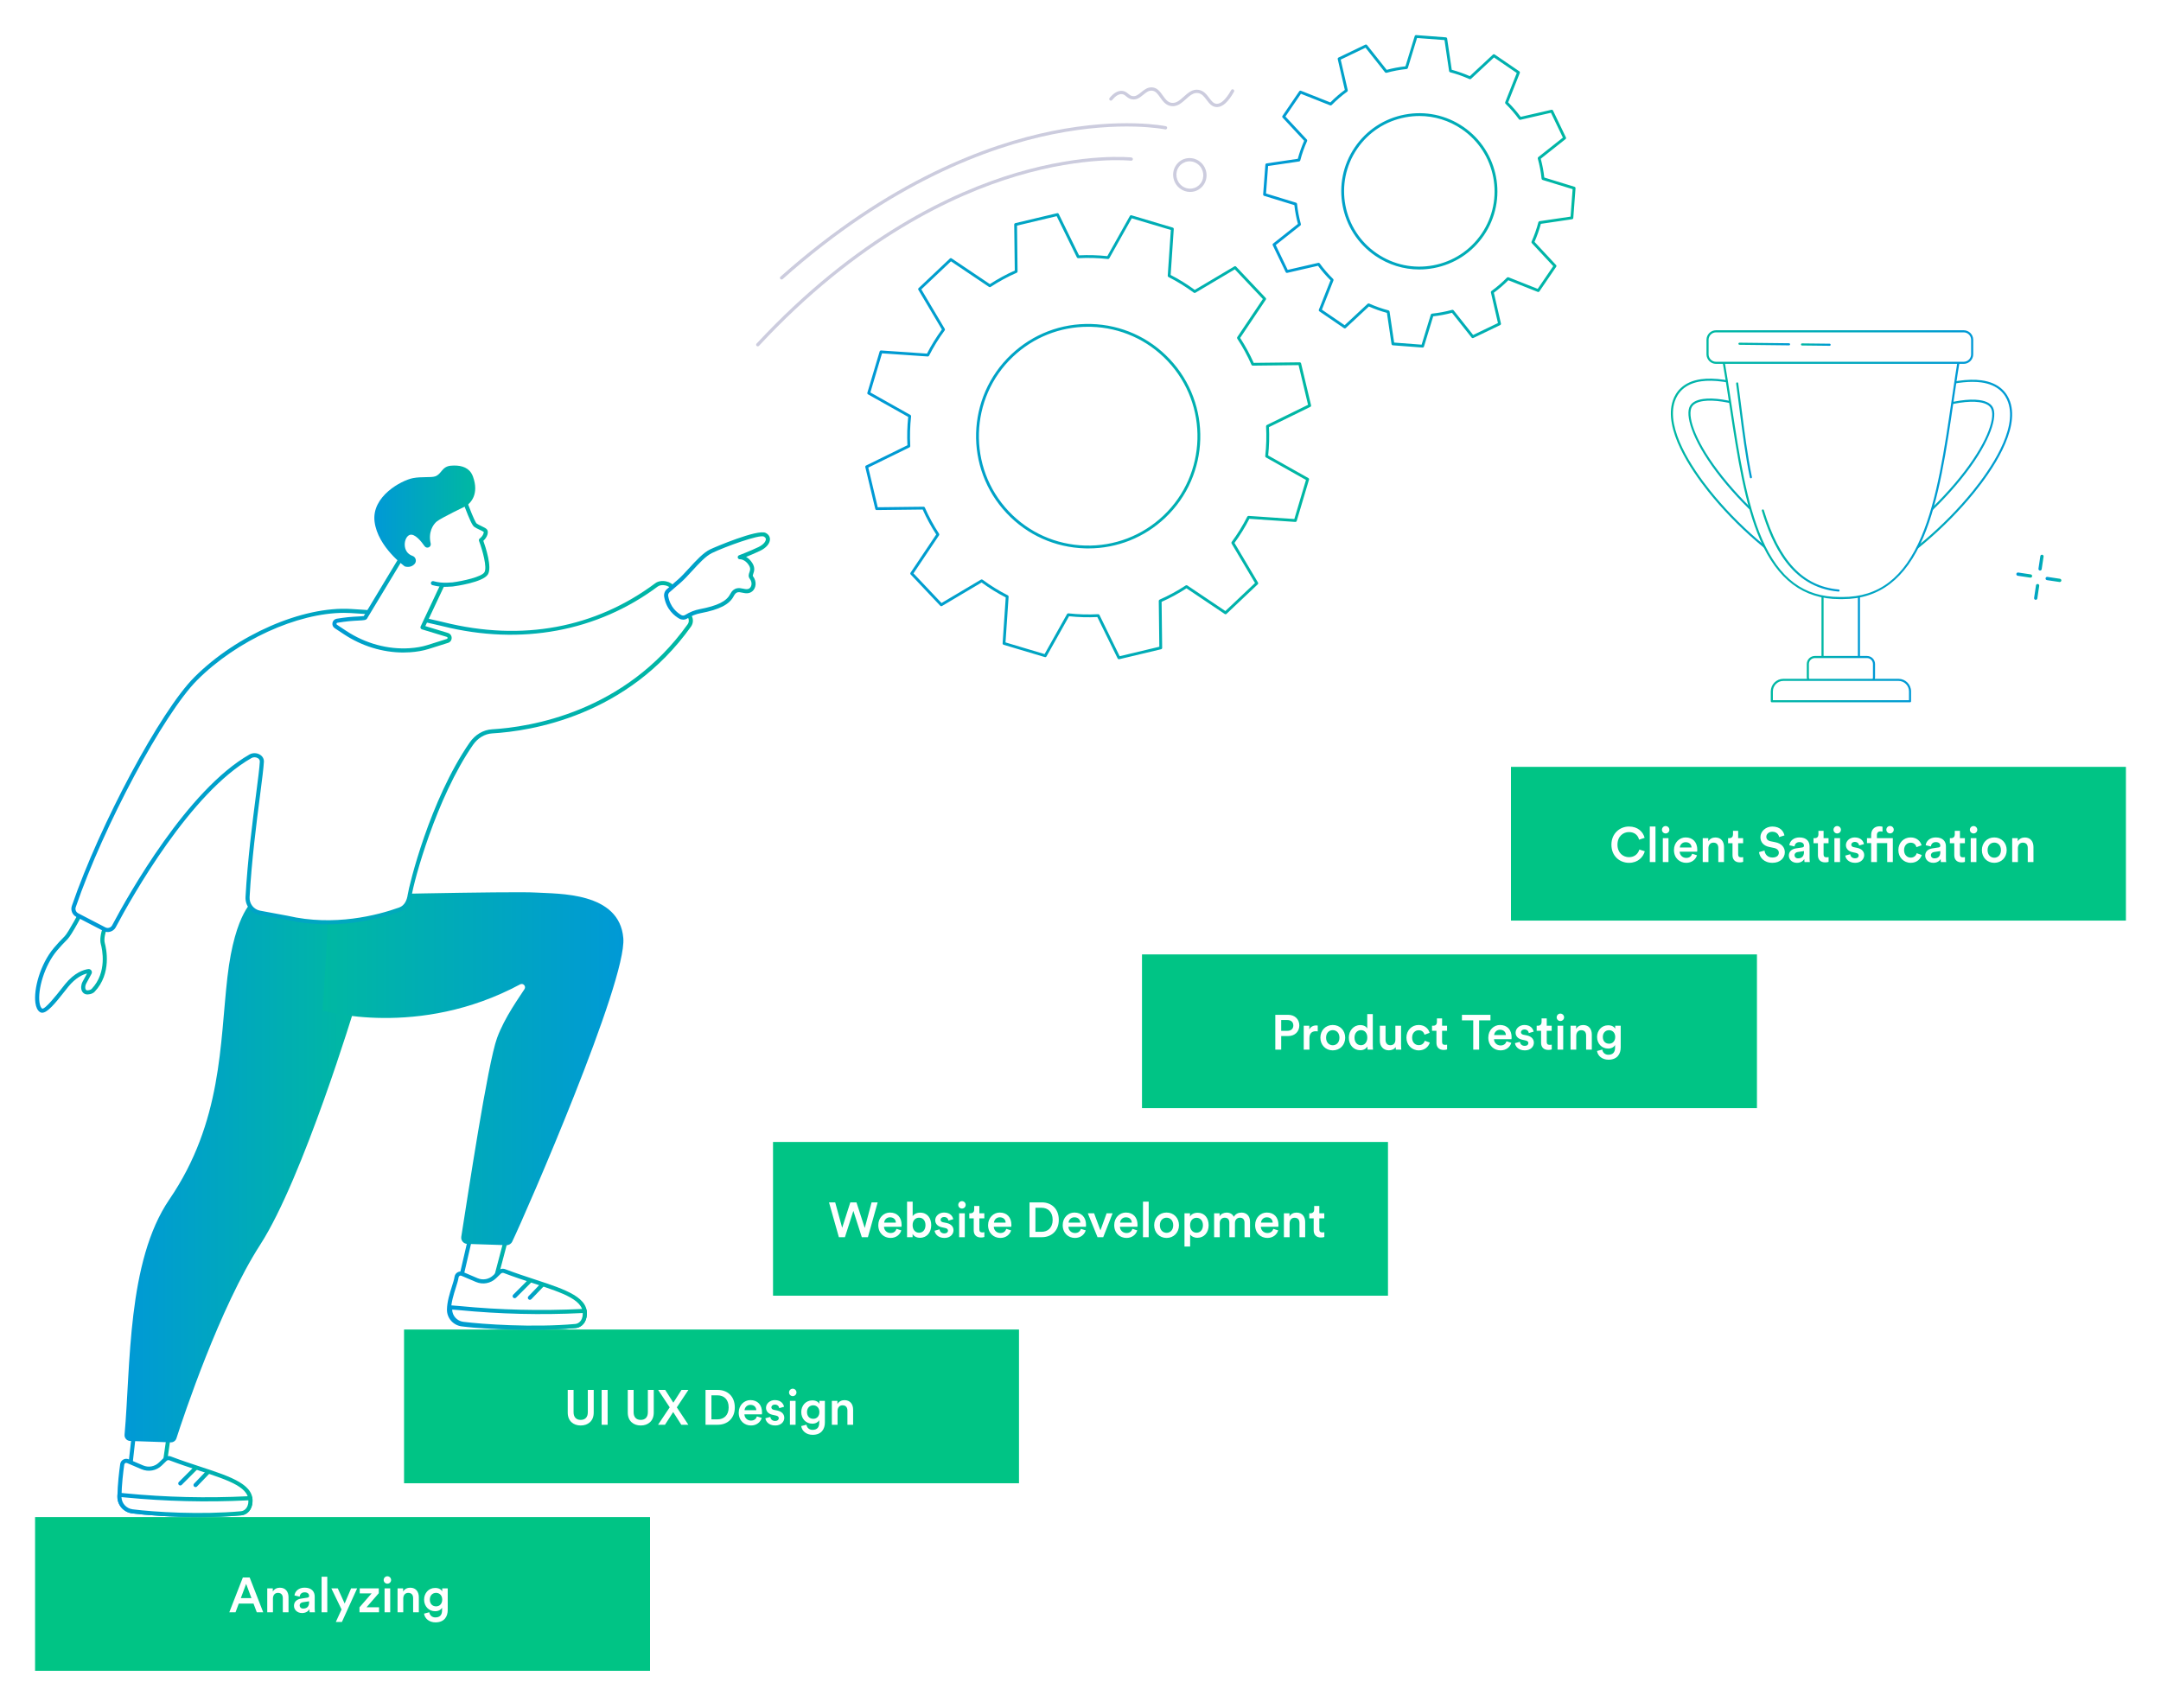 <svg width="616" height="487" viewBox="0 0 616 487" fill="none" xmlns="http://www.w3.org/2000/svg">
<g filter="url(#filter0_d_697_5937)">
<rect width="175.294" height="43.824" transform="matrix(-1 0 0 1 604 216.601)" fill="#00C485"/>
<rect width="175.294" height="43.824" transform="matrix(-1 0 0 1 498.824 270.066)" fill="#00C485"/>
<rect width="175.294" height="43.824" transform="matrix(-1 0 0 1 393.648 323.531)" fill="#00C485"/>
<rect width="175.294" height="43.824" transform="matrix(-1 0 0 1 288.469 376.995)" fill="#00C485"/>
<rect width="175.294" height="43.824" transform="matrix(-1 0 0 1 183.293 430.46)" fill="#00C485"/>
<path d="M517.516 164.909H527.891V192.643H517.516V164.909Z" fill="white"/>
<path d="M517.519 192.943H527.893C528.058 192.943 528.191 192.81 528.191 192.644V164.91C528.191 164.744 528.058 164.611 527.893 164.611H517.519C517.354 164.611 517.221 164.744 517.221 164.91V192.644C517.221 192.81 517.354 192.943 517.519 192.943ZM527.594 192.344H517.817V165.207H527.594V192.344Z" fill="url(#paint0_linear_697_5937)"/>
<path d="M515.332 185.289H530.191C531.296 185.289 532.191 186.187 532.191 187.294V191.057C532.191 192.165 531.296 193.063 530.191 193.063H515.332C514.227 193.063 513.332 192.165 513.332 191.057V187.294C513.332 186.187 514.227 185.289 515.332 185.289Z" fill="white"/>
<path d="M515.331 193.362H530.19C531.457 193.362 532.488 192.328 532.488 191.057V187.294C532.488 186.024 531.457 184.99 530.19 184.99H515.331C514.064 184.99 513.032 186.024 513.032 187.294V191.057C513.032 192.328 514.064 193.362 515.331 193.362ZM530.19 185.587C531.128 185.587 531.891 186.352 531.891 187.293V191.056C531.891 191.997 531.128 192.761 530.19 192.761H515.331C514.392 192.761 513.63 191.997 513.63 191.056V187.293C513.63 186.352 514.392 185.587 515.331 185.587H530.19Z" fill="url(#paint1_linear_697_5937)"/>
<path d="M539.18 191.802H506.348C504.536 191.802 503.067 193.277 503.067 195.091V197.895H542.461V195.091C542.461 193.275 540.99 191.802 539.18 191.802Z" fill="white"/>
<path d="M503.064 198.195H542.46C542.625 198.195 542.758 198.062 542.758 197.896V195.093C542.758 193.114 541.153 191.504 539.179 191.504H506.346C504.373 191.504 502.768 193.114 502.768 195.093V197.896C502.768 198.062 502.901 198.195 503.066 198.195H503.064ZM542.162 197.596H503.364V195.091C503.364 193.442 504.701 192.101 506.346 192.101H539.179C540.824 192.101 542.162 193.442 542.162 195.091V197.596Z" fill="url(#paint2_linear_697_5937)"/>
<path d="M530.715 163.554C541.598 157.426 552.479 148.178 560.567 138.182C565.535 132.043 573.457 120.557 570.71 112.599C569.916 110.301 567.899 107.414 562.791 106.711C559.083 106.201 554.07 106.906 547.889 108.805L549.237 114.275C554.775 112.573 559.127 111.923 562.169 112.342C564.264 112.631 565.542 113.403 565.969 114.639C566.982 117.572 564.538 124.813 556.798 134.38C549.113 143.877 538.773 152.665 528.429 158.49L530.717 163.555L530.715 163.554Z" fill="white"/>
<path d="M530.716 163.853C530.767 163.853 530.818 163.84 530.863 163.814C541.777 157.669 552.689 148.394 560.799 138.37C565.806 132.183 573.786 120.597 570.993 112.501C570.173 110.125 568.09 107.139 562.833 106.415C559.081 105.898 554.025 106.607 547.803 108.519C547.652 108.566 547.563 108.723 547.601 108.877L548.949 114.347C548.969 114.427 549.021 114.495 549.092 114.535C549.164 114.575 549.249 114.584 549.326 114.56C554.822 112.872 559.132 112.225 562.13 112.639C564.104 112.91 565.3 113.616 565.688 114.736C566.673 117.591 564.236 124.714 556.567 134.19C548.905 143.66 538.596 152.421 528.284 158.228C528.149 158.304 528.095 158.471 528.157 158.612L530.445 163.678C530.479 163.754 530.545 163.813 530.623 163.84C530.654 163.849 530.684 163.854 530.716 163.854V163.853ZM560.276 106.85C561.157 106.85 561.983 106.903 562.751 107.009C567.708 107.69 569.662 110.478 570.428 112.697C573.129 120.52 565.265 131.904 560.338 137.994C552.342 147.875 541.611 157.022 530.855 163.132L528.815 158.614C539.11 152.77 549.383 144.019 557.032 134.567C564.844 124.912 567.291 117.552 566.252 114.54C565.785 113.188 564.426 112.349 562.212 112.045C559.181 111.627 554.89 112.25 549.452 113.896L548.248 109.008C552.983 107.572 557.016 106.848 560.278 106.848L560.276 106.85Z" fill="url(#paint3_linear_697_5937)"/>
<path d="M514.479 163.239C503.772 157.111 493.068 147.863 485.11 137.867C480.225 131.728 472.431 120.242 475.133 112.284C475.913 109.986 477.898 107.099 482.924 106.396C486.572 105.886 491.504 106.591 497.585 108.49L496.259 113.96C490.81 112.258 486.529 111.608 483.536 112.027C481.476 112.316 480.218 113.088 479.799 114.324C478.803 117.257 481.207 124.498 488.821 134.065C496.381 143.562 506.553 152.35 516.73 158.175L514.48 163.24L514.479 163.239Z" fill="white"/>
<path d="M514.478 163.538C514.509 163.538 514.541 163.533 514.571 163.523C514.651 163.497 514.716 163.438 514.751 163.361L517.001 158.295C517.064 158.155 517.009 157.989 516.876 157.913C506.731 152.107 496.59 143.346 489.052 133.877C481.508 124.399 479.11 117.276 480.079 114.42C480.46 113.301 481.636 112.595 483.575 112.324C486.526 111.91 490.762 112.557 496.168 114.245C496.247 114.269 496.332 114.261 496.404 114.22C496.475 114.179 496.527 114.111 496.546 114.031L497.873 108.561C497.91 108.407 497.822 108.251 497.672 108.204C491.549 106.292 486.572 105.583 482.882 106.1C477.706 106.823 475.658 109.81 474.85 112.188C472.102 120.283 479.953 131.868 484.877 138.054C492.857 148.078 503.592 157.353 514.33 163.499C514.376 163.525 514.428 163.538 514.478 163.538ZM516.347 158.299L514.34 162.815C503.761 156.704 493.207 147.559 485.344 137.68C480.496 131.589 472.759 120.205 475.416 112.38C476.169 110.162 478.091 107.374 482.964 106.692C486.515 106.197 491.312 106.868 497.227 108.693L496.043 113.579C490.697 111.935 486.475 111.312 483.494 111.73C481.313 112.034 479.974 112.875 479.515 114.227C478.493 117.237 480.902 124.596 488.586 134.25C496.111 143.704 506.216 152.455 516.347 158.299Z" fill="url(#paint4_linear_697_5937)"/>
<path d="M522.683 168.48C494.993 168.789 494.693 129.345 488.736 97.925L556.84 97.673C551.335 130 550.331 169.004 522.683 168.48Z" fill="white"/>
<path d="M523.226 168.784C533.687 168.784 541.221 163.023 546.249 151.189C550.778 140.529 552.891 126.031 554.935 112.01C555.625 107.281 556.338 102.391 557.133 97.723C557.147 97.637 557.123 97.547 557.066 97.479C557.009 97.412 556.926 97.363 556.837 97.374L488.734 97.626C488.644 97.626 488.561 97.666 488.505 97.735C488.449 97.805 488.425 97.894 488.442 97.982C489.458 103.336 490.323 109.018 491.158 114.514C493.193 127.884 495.299 141.709 499.733 151.883C504.688 163.251 512.094 168.781 522.363 168.783C522.47 168.783 522.574 168.783 522.682 168.781C522.864 168.785 523.045 168.787 523.226 168.787V168.784ZM556.484 97.973C555.712 102.542 555.016 107.309 554.344 111.923C552.305 125.906 550.197 140.366 545.699 150.954C540.711 162.696 533.567 168.185 523.25 168.186C523.063 168.186 522.877 168.185 522.688 168.181C522.686 168.181 522.683 168.181 522.679 168.181C522.568 168.181 522.458 168.182 522.349 168.182C512.214 168.182 505.196 162.918 500.28 151.641C495.876 141.539 493.778 127.754 491.748 114.422C490.93 109.042 490.083 103.483 489.094 98.222L556.483 97.973H556.484Z" fill="url(#paint5_linear_697_5937)"/>
<path d="M497.096 134.346C497.116 134.346 497.136 134.345 497.155 134.34C497.317 134.306 497.422 134.149 497.388 133.986C496.124 127.819 495.268 121.09 494.44 114.583C494.134 112.175 493.818 109.685 493.485 107.258C493.462 107.094 493.313 106.979 493.148 107.002C492.985 107.024 492.87 107.175 492.893 107.339C493.225 109.764 493.542 112.251 493.848 114.657C494.677 121.176 495.534 127.917 496.803 134.106C496.832 134.247 496.956 134.345 497.094 134.345L497.096 134.346Z" fill="url(#paint6_linear_697_5937)"/>
<path d="M522.089 166.638C522.242 166.638 522.372 166.521 522.386 166.364C522.4 166.2 522.278 166.055 522.114 166.04C511.995 165.162 505.22 157.976 500.792 143.426C500.744 143.269 500.578 143.179 500.419 143.227C500.262 143.275 500.173 143.444 500.221 143.601C503.059 152.922 508.409 165.452 522.062 166.637C522.071 166.637 522.079 166.637 522.089 166.637V166.638Z" fill="url(#paint7_linear_697_5937)"/>
<path d="M487.161 92.441H557.758C559.093 92.441 560.176 93.527 560.176 94.866V98.999C560.176 100.338 559.093 101.424 557.758 101.424H487.161C485.826 101.424 484.743 100.338 484.743 98.999V94.866C484.743 93.527 485.826 92.441 487.161 92.441Z" fill="white"/>
<path d="M487.16 101.723H557.756C559.255 101.723 560.473 100.5 560.473 98.999V94.866C560.473 93.364 559.254 92.143 557.756 92.143H487.159C485.66 92.143 484.442 93.365 484.442 94.866V98.999C484.442 100.502 485.662 101.723 487.159 101.723H487.16ZM557.756 92.742C558.925 92.742 559.876 93.695 559.876 94.868V99C559.876 100.172 558.926 101.126 557.756 101.126H487.159C485.99 101.126 485.039 100.173 485.039 99V94.868C485.039 93.696 485.989 92.742 487.159 92.742H557.756Z" fill="url(#paint8_linear_697_5937)"/>
<path d="M507.971 96.446C508.135 96.446 508.268 96.314 508.27 96.15C508.271 95.984 508.139 95.85 507.974 95.847L493.848 95.688H493.844C493.68 95.688 493.547 95.82 493.546 95.984C493.545 96.15 493.676 96.285 493.842 96.287L507.967 96.446H507.971Z" fill="url(#paint9_linear_697_5937)"/>
<path d="M519.538 96.575C519.702 96.575 519.835 96.443 519.836 96.279C519.837 96.114 519.706 95.979 519.54 95.976L511.672 95.888H511.668C511.505 95.888 511.372 96.02 511.37 96.184C511.369 96.35 511.501 96.485 511.666 96.487L519.534 96.575H519.538Z" fill="url(#paint10_linear_697_5937)"/>
<path d="M358.496 83.197L350.067 74.277L338.548 81.115C336.228 79.398 333.796 77.894 331.277 76.62L332.18 63.264L320.425 59.755L313.869 71.444C311.036 71.127 308.183 71.046 305.337 71.204L299.437 59.164L287.506 62.002L287.671 75.388C285.084 76.519 282.575 77.883 280.163 79.466L269.041 71.989L260.131 80.417L266.971 91.947C265.258 94.268 263.756 96.7 262.482 99.219L249.133 98.307L245.631 110.066L257.316 116.634C257.001 119.468 256.922 122.323 257.08 125.171L245.051 131.063L247.896 143.001L261.275 142.845C262.405 145.435 263.771 147.946 265.353 150.362L257.886 161.486L266.315 170.406L277.834 163.569C280.154 165.284 282.586 166.789 285.105 168.064L284.202 181.419L295.957 184.928L302.513 173.24C305.345 173.557 308.199 173.637 311.045 173.482L316.945 185.522L328.876 182.681L328.711 169.295C331.298 168.164 333.807 166.8 336.219 165.218L347.341 172.695L356.251 164.266L349.411 152.737C351.124 150.416 352.627 147.984 353.9 145.464L367.249 146.376L370.751 134.617L359.066 128.051C359.381 125.217 359.46 122.362 359.302 119.514L371.333 113.618L368.487 101.678L355.109 101.834C353.978 99.245 352.613 96.734 351.029 94.32L358.496 83.195V83.197ZM329.892 145.303C317.225 157.287 297.242 156.721 285.257 144.041C273.273 131.359 273.827 111.365 286.492 99.381C299.159 87.396 319.142 87.963 331.126 100.644C343.111 113.326 342.557 133.32 329.892 145.304V145.303Z" fill="white"/>
<path d="M316.946 185.925C316.796 185.925 316.654 185.841 316.586 185.699L310.802 173.897C308.118 174.03 305.406 173.953 302.735 173.67L296.307 185.125C296.216 185.29 296.022 185.367 295.841 185.314L284.086 181.804C283.907 181.751 283.787 181.579 283.8 181.392L284.685 168.3C282.321 167.089 280.012 165.66 277.808 164.049L266.519 170.75C266.357 170.845 266.151 170.816 266.022 170.68L257.593 161.76C257.464 161.624 257.446 161.416 257.552 161.26L264.87 150.357C263.385 148.066 262.089 145.677 261.012 143.249L247.899 143.401C247.72 143.41 247.548 143.276 247.503 143.093L244.659 131.157C244.616 130.974 244.704 130.786 244.873 130.703L256.663 124.923C256.529 122.239 256.604 119.527 256.887 116.851L245.433 110.414C245.27 110.322 245.191 110.129 245.245 109.949L248.747 98.191C248.8 98.01 248.971 97.893 249.159 97.904L262.243 98.798C263.454 96.433 264.881 94.121 266.488 91.921L259.785 80.622C259.688 80.46 259.718 80.254 259.855 80.125L268.764 71.696C268.9 71.567 269.108 71.549 269.264 71.655L280.166 78.984C282.452 77.501 284.839 76.204 287.267 75.127L287.106 62.006C287.104 61.818 287.231 61.653 287.414 61.61L299.344 58.771C299.527 58.726 299.715 58.816 299.798 58.984L305.582 70.786C308.264 70.653 310.976 70.729 313.649 71.014L320.077 59.558C320.168 59.393 320.362 59.316 320.543 59.37L332.297 62.879C332.477 62.932 332.597 63.103 332.584 63.291L331.699 76.383C334.062 77.595 336.374 79.025 338.574 80.634L349.863 73.933C350.025 73.836 350.231 73.867 350.36 74.003L358.789 82.923C358.918 83.059 358.936 83.267 358.83 83.423L351.512 94.327C352.996 96.617 354.293 99.006 355.37 101.435L368.483 101.282C368.666 101.291 368.834 101.408 368.879 101.59L371.725 113.53C371.768 113.713 371.68 113.901 371.511 113.984L359.721 119.764C359.855 122.45 359.78 125.163 359.497 127.836L370.95 134.273C371.113 134.365 371.192 134.558 371.139 134.737L367.637 146.496C367.583 146.677 367.413 146.794 367.225 146.783L354.141 145.889C352.931 148.251 351.505 150.563 349.896 152.767L356.599 164.067C356.696 164.228 356.665 164.434 356.529 164.563L347.62 172.992C347.484 173.121 347.276 173.139 347.12 173.033L336.218 165.705C333.93 167.189 331.543 168.485 329.117 169.56L329.278 182.681C329.28 182.869 329.153 183.034 328.97 183.077L317.039 185.918C317.009 185.925 316.977 185.928 316.946 185.928V185.925ZM311.045 173.08C311.198 173.08 311.339 173.166 311.406 173.306L317.165 185.057L328.47 182.365L328.31 169.3C328.309 169.139 328.404 168.992 328.551 168.927C331.097 167.814 333.604 166.454 335.999 164.882C336.134 164.795 336.309 164.795 336.444 164.884L347.299 172.182L355.741 164.194L349.064 152.943C348.982 152.803 348.991 152.629 349.086 152.498C350.788 150.193 352.286 147.765 353.539 145.283C353.612 145.139 353.763 145.053 353.926 145.062L366.954 145.953L370.271 134.809L358.866 128.398C358.724 128.32 358.645 128.164 358.663 128.004C358.975 125.203 359.054 122.353 358.898 119.534C358.889 119.373 358.977 119.222 359.122 119.151L370.863 113.396L368.166 102.082L355.108 102.234C354.961 102.234 354.8 102.141 354.736 101.994C353.621 99.443 352.259 96.934 350.688 94.538C350.6 94.404 350.6 94.228 350.689 94.094L357.977 83.237L349.989 74.784L338.746 81.457C338.608 81.539 338.433 81.53 338.302 81.435C335.999 79.733 333.571 78.233 331.088 76.976C330.945 76.903 330.857 76.752 330.867 76.591L331.749 63.554L320.611 60.228L314.212 71.635C314.133 71.777 313.975 71.858 313.818 71.838C311.015 71.524 308.168 71.444 305.353 71.6C305.195 71.609 305.041 71.521 304.969 71.376L299.21 59.624L287.905 62.314L288.064 75.379C288.066 75.541 287.971 75.688 287.824 75.752C285.274 76.867 282.768 78.227 280.375 79.797C280.241 79.885 280.065 79.885 279.931 79.795L269.076 72.498L260.634 80.485L267.309 91.739C267.391 91.879 267.382 92.052 267.287 92.183C265.589 94.484 264.091 96.913 262.834 99.399C262.761 99.542 262.611 99.628 262.447 99.619L249.419 98.728L246.102 109.872L257.507 116.283C257.649 116.362 257.728 116.518 257.71 116.677C257.398 119.482 257.319 122.332 257.475 125.147C257.484 125.309 257.396 125.459 257.251 125.531L245.51 131.286L248.207 142.6L261.265 142.448C261.439 142.444 261.573 142.541 261.638 142.688C262.752 145.238 264.114 147.747 265.685 150.143C265.773 150.278 265.773 150.453 265.684 150.588L258.396 161.445L266.384 169.897L277.627 163.225C277.766 163.142 277.94 163.151 278.071 163.246C280.375 164.951 282.803 166.451 285.285 167.705C285.429 167.779 285.516 167.929 285.506 168.09L284.624 181.127L295.762 184.453L302.161 173.046C302.24 172.904 302.394 172.824 302.557 172.843C305.358 173.157 308.205 173.238 311.022 173.084C311.029 173.084 311.037 173.084 311.044 173.084L311.045 173.08ZM308.232 154.333C307.924 154.333 307.614 154.33 307.306 154.321C298.767 154.079 290.833 150.527 284.964 144.315C272.848 131.494 273.408 111.204 286.215 99.087C292.419 93.217 300.54 90.113 309.076 90.359C317.615 90.601 325.549 94.153 331.418 100.365C343.534 113.186 342.974 133.476 330.167 145.593C324.187 151.249 316.43 154.333 308.232 154.333ZM308.15 91.149C300.158 91.149 292.596 94.155 286.767 99.669C274.281 111.482 273.735 131.261 285.547 143.761C291.27 149.817 299.004 153.281 307.327 153.516C315.651 153.751 323.565 150.729 329.613 145.009C342.099 133.196 342.646 113.417 330.833 100.917C325.11 94.861 317.376 91.396 309.053 91.162C308.752 91.153 308.449 91.149 308.15 91.149Z" fill="url(#paint11_linear_697_5937)"/>
<path d="M430.849 18.654L423.833 13.862L417.049 20.183C415.227 19.364 413.361 18.704 411.469 18.213L410.114 9.046L401.648 8.403L398.933 17.274C396.971 17.477 395.029 17.842 393.127 18.367L387.365 11.093L379.713 14.77L381.795 23.801C380.211 24.947 378.715 26.239 377.317 27.665L368.693 24.246L363.907 31.259L370.23 38.049C369.413 39.872 368.756 41.738 368.265 43.63L359.101 44.98L358.465 53.45L367.335 56.172C367.539 58.135 367.906 60.077 368.431 61.981L361.163 67.741L364.846 75.397L373.872 73.322C375.018 74.906 376.31 76.404 377.737 77.804L374.323 86.428L381.338 91.221L388.123 84.9C389.945 85.719 391.81 86.378 393.703 86.869L395.057 96.036L403.524 96.68L406.239 87.808C408.201 87.606 410.143 87.24 412.044 86.715L417.807 93.99L425.459 90.312L423.376 81.281C424.96 80.136 426.457 78.844 427.854 77.417L436.479 80.837L441.265 73.824L434.941 67.033C435.758 65.21 436.416 63.345 436.907 61.452L446.071 60.102L446.707 51.633L437.837 48.912C437.633 46.95 437.265 45.007 436.74 43.103L444.01 37.343L440.328 29.687L431.302 31.762C430.155 30.178 428.863 28.68 427.437 27.28L430.85 18.656L430.849 18.654ZM420.644 64.873C413.84 74.845 400.239 77.404 390.267 70.592C380.294 63.78 377.726 50.174 384.528 40.204C391.332 30.232 404.932 27.672 414.904 34.485C424.878 41.297 427.446 54.903 420.644 64.873Z" fill="white"/>
<path d="M403.526 97.076C403.515 97.076 403.506 97.076 403.495 97.076L395.029 96.432C394.842 96.418 394.688 96.276 394.661 96.09L393.346 87.186C391.615 86.722 389.888 86.113 388.203 85.371L381.613 91.511C381.475 91.638 381.267 91.654 381.113 91.549L374.098 86.756C373.942 86.651 373.881 86.452 373.951 86.276L377.266 77.899C375.961 76.6 374.766 75.213 373.703 73.768L364.936 75.784C364.753 75.826 364.565 75.736 364.484 75.567L360.802 67.911C360.721 67.741 360.768 67.538 360.915 67.422L367.975 61.827C367.505 60.076 367.165 58.278 366.964 56.475L358.347 53.832C358.168 53.776 358.049 53.604 358.064 53.418L358.7 44.948C358.714 44.759 358.856 44.607 359.042 44.58L367.942 43.27C368.405 41.539 369.014 39.811 369.754 38.128L363.611 31.531C363.484 31.393 363.468 31.185 363.574 31.031L368.36 24.018C368.466 23.862 368.665 23.801 368.84 23.871L377.217 27.192C378.515 25.889 379.9 24.694 381.344 23.631L379.323 14.86C379.28 14.677 379.371 14.489 379.54 14.406L387.191 10.729C387.359 10.648 387.564 10.695 387.68 10.842L393.28 17.909C395.031 17.439 396.828 17.102 398.629 16.901L401.265 8.284C401.32 8.105 401.492 7.987 401.678 8.001L410.145 8.645C410.332 8.659 410.486 8.8 410.513 8.987L411.828 17.892C413.559 18.357 415.286 18.966 416.971 19.708L423.561 13.568C423.699 13.439 423.907 13.424 424.061 13.53L431.076 18.323C431.232 18.428 431.293 18.627 431.223 18.803L427.908 27.18C429.213 28.479 430.408 29.866 431.471 31.311L440.238 29.294C440.419 29.253 440.609 29.343 440.69 29.511L444.372 37.168C444.453 37.338 444.406 37.54 444.259 37.657L437.197 43.252C437.667 45.005 438.007 46.803 438.208 48.604L446.825 51.247C447.005 51.303 447.123 51.475 447.108 51.661L446.472 60.131C446.458 60.319 446.316 60.472 446.13 60.499L437.23 61.809C436.767 63.54 436.158 65.266 435.418 66.951L441.561 73.548C441.688 73.686 441.704 73.894 441.598 74.048L436.812 81.061C436.706 81.217 436.508 81.278 436.332 81.208L427.955 77.887C426.658 79.19 425.271 80.385 423.828 81.446L425.849 90.217C425.892 90.4 425.801 90.588 425.633 90.671L417.981 94.348C417.811 94.429 417.608 94.382 417.492 94.235L411.892 87.168C410.142 87.638 408.344 87.975 406.543 88.176L403.906 96.793C403.854 96.963 403.696 97.078 403.522 97.078L403.526 97.076ZM395.409 95.655L403.236 96.25L405.855 87.686C405.902 87.532 406.038 87.421 406.198 87.405C408.133 87.204 410.063 86.842 411.937 86.324C412.093 86.281 412.26 86.335 412.358 86.462L417.922 93.486L424.995 90.086L422.986 81.369C422.95 81.211 423.011 81.048 423.142 80.953C424.695 79.829 426.184 78.544 427.57 77.134C427.682 77.019 427.854 76.982 428.005 77.043L436.33 80.344L440.753 73.861L434.648 67.305C434.538 67.187 434.51 67.015 434.574 66.866C435.382 65.063 436.036 63.207 436.517 61.35C436.558 61.194 436.687 61.076 436.848 61.052L445.693 59.751L446.281 51.923L437.717 49.295C437.563 49.249 437.452 49.113 437.436 48.953C437.235 47.019 436.87 45.087 436.352 43.211C436.309 43.055 436.362 42.888 436.49 42.788L443.507 37.227L440.104 30.149L431.39 32.153C431.232 32.189 431.069 32.128 430.974 31.997C429.849 30.441 428.564 28.95 427.152 27.565C427.037 27.452 427 27.28 427.061 27.129L430.356 18.805L423.871 14.376L417.322 20.479C417.203 20.59 417.03 20.616 416.883 20.55C415.08 19.74 413.224 19.084 411.365 18.602C411.21 18.561 411.093 18.432 411.068 18.272L409.76 9.422L401.933 8.829L399.313 17.392C399.267 17.547 399.13 17.658 398.971 17.674C397.036 17.875 395.106 18.238 393.23 18.754C393.074 18.797 392.907 18.744 392.809 18.616L387.245 11.593L380.172 14.993L382.181 23.71C382.217 23.868 382.156 24.031 382.025 24.126C380.47 25.251 378.98 26.536 377.597 27.945C377.484 28.06 377.312 28.095 377.162 28.036L368.837 24.735L364.414 31.218L370.519 37.773C370.628 37.892 370.657 38.064 370.593 38.212C369.784 40.014 369.13 41.87 368.65 43.729C368.609 43.885 368.48 44.003 368.319 44.026L359.474 45.328L358.886 53.156L367.45 55.783C367.604 55.83 367.715 55.966 367.731 56.126C367.933 58.063 368.297 59.995 368.815 61.868C368.858 62.024 368.804 62.191 368.677 62.291L361.66 67.852L365.063 74.93L373.777 72.926C373.935 72.89 374.098 72.951 374.193 73.082C375.318 74.637 376.603 76.129 378.015 77.514C378.129 77.627 378.167 77.799 378.106 77.949L374.811 86.274L381.296 90.703L387.845 84.6C387.963 84.491 388.137 84.462 388.284 84.529C390.087 85.339 391.943 85.995 393.801 86.477C393.957 86.518 394.074 86.647 394.099 86.806L395.407 95.656L395.409 95.655ZM402.555 74.813C398.118 74.813 393.785 73.483 390.04 70.926C379.9 63.999 377.278 50.116 384.197 39.978C387.548 35.067 392.611 31.757 398.455 30.657C404.296 29.556 410.22 30.798 415.132 34.153C425.272 41.08 427.894 54.962 420.977 65.101C417.626 70.012 412.562 73.322 406.719 74.422C405.33 74.684 403.938 74.813 402.555 74.813ZM402.616 31.069C401.282 31.069 399.94 31.194 398.602 31.445C392.97 32.506 388.09 35.696 384.86 40.429C378.192 50.202 380.719 63.583 390.493 70.261C395.228 73.496 400.937 74.693 406.569 73.632C412.2 72.571 417.082 69.381 420.311 64.648C426.978 54.875 424.452 41.494 414.677 34.816C411.068 32.35 406.891 31.069 402.614 31.069H402.616Z" fill="url(#paint12_linear_697_5937)"/>
<path d="M37.387 395.978L34.965 417.46L44.099 421.265L47.463 397.844L37.387 395.978Z" fill="white"/>
<path d="M44.099 421.848C44.023 421.848 43.948 421.832 43.875 421.804L34.743 417.999C34.504 417.9 34.358 417.653 34.386 417.395L36.809 395.913C36.827 395.751 36.91 395.605 37.04 395.509C37.17 395.413 37.334 395.374 37.493 395.405L47.569 397.271C47.876 397.328 48.084 397.617 48.04 397.927L44.676 421.346C44.65 421.525 44.543 421.681 44.387 421.77C44.299 421.819 44.197 421.845 44.099 421.845V421.848ZM35.594 417.09L43.628 420.437L46.804 398.317L37.896 396.667L35.594 417.09Z" fill="url(#paint13_linear_697_5937)"/>
<path d="M32.838 415.432C32.549 417.47 32.086 421.247 32.047 424.633C32.024 426.759 33.619 428.555 35.728 428.826C41.692 429.591 55.218 430.429 66.738 429.383C67.527 429.31 68.921 428.737 69.311 426.767C70.615 420.151 59.11 418.53 46.5 413.733C46.005 413.546 45.446 413.657 45.066 414.024L43.705 415.341C42.345 416.661 40.326 417.033 38.583 416.291L34.446 414.527C33.741 414.227 32.945 414.678 32.838 415.435V415.432Z" fill="white"/>
<path d="M54.735 430.46C46.982 430.46 39.752 429.929 35.657 429.403C33.239 429.094 31.439 427.04 31.465 424.625C31.504 421.182 31.98 417.335 32.261 415.349C32.339 414.805 32.657 414.339 33.133 414.071C33.609 413.803 34.171 413.772 34.676 413.985L38.812 415.75C40.342 416.403 42.103 416.078 43.3 414.92L44.661 413.603C45.2 413.08 46.004 412.918 46.709 413.186C49.651 414.305 52.479 415.235 55.214 416.132C64.025 419.024 70.985 421.309 69.887 426.881C69.471 428.99 67.962 429.861 66.796 429.966C62.878 430.322 58.739 430.463 54.74 430.463L54.735 430.46ZM33.991 415.013C33.892 415.013 33.796 415.039 33.708 415.089C33.549 415.177 33.442 415.333 33.419 415.513C33.143 417.473 32.672 421.262 32.633 424.641C32.612 426.462 33.976 428.014 35.805 428.248C41.963 429.039 55.268 429.838 66.687 428.802C66.963 428.776 68.365 428.555 68.74 426.655C69.637 422.095 63.435 420.06 54.849 417.241C52.102 416.338 49.261 415.406 46.292 414.277C46.009 414.17 45.689 414.235 45.473 414.443L44.112 415.76C42.58 417.246 40.319 417.665 38.354 416.827L34.218 415.063C34.145 415.032 34.067 415.016 33.989 415.016L33.991 415.013Z" fill="url(#paint14_linear_697_5937)"/>
<path d="M32.059 424.125C32.059 424.125 32.051 424.469 32.051 424.636C32.028 426.762 33.623 428.558 35.733 428.828C41.696 429.594 55.222 430.432 66.742 429.385C67.531 429.313 68.925 428.74 69.315 426.77C69.435 426.166 69.362 425.078 69.362 425.078L68.545 425.12C56.903 425.695 45.234 425.414 33.633 424.284L32.061 424.131L32.059 424.125Z" fill="white"/>
<path d="M54.735 430.46C46.982 430.46 39.752 429.929 35.657 429.404C33.239 429.094 31.439 427.04 31.465 424.625L31.473 424.11C31.476 423.948 31.548 423.792 31.668 423.686C31.79 423.576 31.949 423.522 32.113 423.54L33.684 423.693C45.218 424.818 56.933 425.099 68.511 424.526L69.328 424.487C69.643 424.472 69.918 424.714 69.939 425.031C69.947 425.151 70.015 426.215 69.885 426.876C69.468 428.985 67.959 429.854 66.794 429.961C62.876 430.317 58.736 430.458 54.737 430.458L54.735 430.46ZM32.633 424.766C32.675 426.53 34.017 428.016 35.805 428.245C41.963 429.037 55.268 429.836 66.687 428.8C66.963 428.774 68.365 428.553 68.74 426.653C68.789 426.403 68.8 426.018 68.797 425.684L68.571 425.695C56.938 426.27 45.163 425.986 33.575 424.857L32.636 424.766H32.633Z" fill="url(#paint15_linear_697_5937)"/>
<path d="M49.39 421.458C49.242 421.458 49.091 421.4 48.976 421.286C48.747 421.057 48.747 420.687 48.976 420.461L53.402 416.031C53.628 415.802 54 415.802 54.227 416.031C54.456 416.26 54.456 416.63 54.227 416.856L49.801 421.286C49.687 421.4 49.538 421.458 49.388 421.458H49.39Z" fill="url(#paint16_linear_697_5937)"/>
<path d="M53.737 421.918C53.591 421.918 53.446 421.863 53.331 421.754C53.099 421.53 53.092 421.161 53.315 420.929L56.851 417.254C57.075 417.023 57.444 417.015 57.676 417.239C57.907 417.462 57.915 417.832 57.691 418.064L54.156 421.739C54.041 421.858 53.888 421.918 53.734 421.918H53.737Z" fill="url(#paint17_linear_697_5937)"/>
<path d="M70.555 254.404C70.555 254.404 64.995 257.631 62.825 276.557C60.656 295.484 61.379 317.796 46.268 339.924C34.199 357.596 35.261 387.42 33.507 406.969C33.421 407.913 34.147 408.731 35.094 408.764L46.664 409.16C47.4 409.186 48.063 408.723 48.29 408.02C50.358 401.615 60.64 370.711 72.192 352.792C84.399 333.855 99.244 284.698 99.244 284.698C99.244 284.698 96.489 272.273 96.107 260.366C95.724 248.456 70.555 254.404 70.555 254.404Z" fill="url(#paint18_linear_697_5937)"/>
<path d="M134.062 342.225L129.184 363.286L137.819 368.116L143.857 345.242L134.062 342.225Z" fill="white"/>
<path d="M137.818 368.702C137.719 368.702 137.62 368.676 137.532 368.626L128.897 363.796C128.67 363.668 128.553 363.408 128.613 363.156L133.491 342.095C133.528 341.936 133.629 341.801 133.77 341.72C133.91 341.639 134.077 341.621 134.233 341.668L144.028 344.684C144.328 344.776 144.502 345.088 144.421 345.392L138.383 368.27C138.336 368.444 138.213 368.587 138.047 368.658C137.974 368.689 137.896 368.704 137.818 368.704V368.702ZM129.852 362.992L137.446 367.242L143.149 345.634L134.488 342.969L129.849 362.992H129.852Z" fill="url(#paint19_linear_697_5937)"/>
<path d="M128.149 362.042C127.86 364.08 126.031 367.939 125.992 371.325C125.969 373.452 127.564 375.247 129.674 375.518C135.637 376.283 150.527 377.038 162.049 375.992C162.838 375.919 164.232 375.346 164.623 373.376C165.926 366.76 154.421 365.139 141.811 360.342C141.316 360.155 140.757 360.267 140.377 360.634L139.017 361.951C137.656 363.27 135.637 363.642 133.894 362.9L129.757 361.136C129.052 360.837 128.256 361.287 128.149 362.044V362.042Z" fill="white"/>
<path d="M149.131 377.085C141.342 377.085 133.771 376.635 129.598 376.098C127.181 375.789 125.381 373.735 125.407 371.32C125.433 369.1 126.192 366.695 126.806 364.761C127.163 363.637 127.47 362.666 127.569 361.961C127.644 361.417 127.964 360.951 128.44 360.683C128.916 360.415 129.478 360.384 129.983 360.597L134.12 362.362C135.652 363.015 137.411 362.69 138.608 361.531L139.968 360.214C140.507 359.691 141.308 359.53 142.013 359.798C144.956 360.917 147.784 361.846 150.518 362.744C159.33 365.636 166.29 367.921 165.192 373.493C164.776 375.601 163.267 376.473 162.101 376.577C158.102 376.939 153.58 377.088 149.131 377.088V377.085ZM129.299 361.625C129.2 361.625 129.104 361.651 129.015 361.701C128.856 361.789 128.75 361.945 128.726 362.125C128.612 362.926 128.292 363.941 127.92 365.115C127.332 366.974 126.598 369.287 126.575 371.336C126.554 373.157 127.917 374.709 129.746 374.943C135.155 375.638 150.167 376.489 161.994 375.414C162.27 375.388 163.672 375.167 164.047 373.267C164.947 368.71 158.742 366.672 150.157 363.853C147.409 362.952 144.568 362.018 141.6 360.889C141.316 360.782 140.996 360.847 140.78 361.053L139.419 362.369C137.884 363.856 135.626 364.275 133.662 363.437L129.525 361.672C129.452 361.641 129.374 361.625 129.296 361.625H129.299Z" fill="url(#paint20_linear_697_5937)"/>
<path d="M126.317 370.675C126.317 370.675 126.309 371.018 126.309 371.185C126.285 373.311 127.88 375.107 129.99 375.378C135.953 376.143 150.528 377.038 162.048 375.994C162.837 375.922 164.231 375.349 164.622 373.379C164.741 372.775 164.668 371.687 164.668 371.687L163.851 371.726C152.209 372.301 140.54 372.02 128.939 370.891L126.319 370.68L126.317 370.675Z" fill="white"/>
<path d="M150.239 377.054C141.609 377.054 133.523 376.419 129.914 375.955C127.497 375.646 125.697 373.592 125.723 371.177L125.731 370.661C125.733 370.5 125.804 370.349 125.923 370.24C126.043 370.131 126.199 370.076 126.363 370.091L128.983 370.302C140.529 371.427 152.245 371.708 163.82 371.138L164.637 371.099C164.964 371.091 165.227 371.325 165.248 371.643C165.256 371.762 165.324 372.827 165.193 373.488C164.777 375.596 163.268 376.468 162.103 376.572C158.289 376.918 154.206 377.054 150.241 377.054H150.239ZM126.891 371.307C126.928 373.077 128.273 374.568 130.063 374.797C135.292 375.469 149.976 376.502 161.996 375.411C162.272 375.385 163.674 375.164 164.049 373.264C164.098 373.012 164.109 372.629 164.106 372.296L163.88 372.306C152.25 372.879 140.475 372.598 128.881 371.468L126.894 371.307H126.891Z" fill="url(#paint21_linear_697_5937)"/>
<path d="M144.703 368.069C144.554 368.069 144.403 368.012 144.289 367.897C144.06 367.668 144.06 367.299 144.289 367.072L148.714 362.643C148.941 362.414 149.313 362.414 149.539 362.643C149.768 362.872 149.768 363.241 149.539 363.468L145.114 367.897C144.999 368.012 144.851 368.069 144.7 368.069H144.703Z" fill="url(#paint22_linear_697_5937)"/>
<path d="M149.045 368.527C148.9 368.527 148.754 368.473 148.64 368.363C148.408 368.139 148.4 367.77 148.624 367.538L152.16 363.863C152.383 363.632 152.753 363.624 152.984 363.848C153.216 364.072 153.224 364.441 153 364.673L149.464 368.348C149.35 368.467 149.196 368.527 149.043 368.527H149.045Z" fill="url(#paint23_linear_697_5937)"/>
<path d="M89.977 286.073C89.977 286.073 117.253 294.19 146.264 278.606C147.12 278.145 148.031 279.129 147.513 279.951C146.054 282.263 141.878 287.939 139.7 293.852C137.018 301.134 131.357 338.808 129.491 350.53C129.322 351.589 130.121 352.555 131.193 352.589L142.346 352.951C143.051 352.974 143.702 352.581 144.009 351.943C148.034 343.555 176.681 277.747 175.679 265.452C174.594 252.158 157.056 252.837 150.729 252.431C144.183 252.012 91.983 253.227 91.983 253.227L89.979 286.07L89.977 286.073Z" fill="url(#paint24_linear_697_5937)"/>
<path d="M13.78 268.624C14.678 267.552 15.843 266.295 16.842 265.306C18.135 264.028 22.449 255.629 22.449 255.629L29.994 257.769C29.994 257.769 26.466 263.94 27.314 267.013C28.102 269.876 28.724 275.92 24.535 280.321C24.054 280.826 23.003 280.958 22.636 280.873C21.544 280.617 21.52 279.098 22.056 278.111L23.568 275.324C23.7 275.079 23.5 274.788 23.224 274.827C22.093 274.985 19.603 275.711 16.998 278.926C14.995 281.398 11.022 286.919 9.685 286.005C7.299 284.373 8.858 274.488 13.777 268.624H13.78Z" fill="white"/>
<path d="M10.018 286.692C9.782 286.692 9.56 286.627 9.357 286.486C8.694 286.031 8.267 285.154 8.093 283.881C7.562 280.001 9.415 272.921 13.333 268.25C14.233 267.175 15.393 265.92 16.434 264.892C17.438 263.898 20.742 257.678 21.931 255.364C22.059 255.117 22.343 254.994 22.61 255.07L30.153 257.209C30.325 257.259 30.465 257.384 30.535 257.55C30.603 257.717 30.59 257.904 30.502 258.06C29.555 259.718 27.236 264.533 27.879 266.86C28.264 268.257 29.937 275.501 24.962 280.724C24.302 281.419 23.014 281.562 22.509 281.442C21.981 281.318 21.565 280.971 21.336 280.464C21.008 279.73 21.091 278.673 21.549 277.833L22.814 275.501C21.682 275.774 19.616 276.63 17.456 279.293C17.157 279.66 16.817 280.097 16.447 280.568C13.671 284.105 11.509 286.692 10.024 286.692H10.018ZM22.748 256.322C21.788 258.172 18.445 264.543 17.254 265.722C16.252 266.711 15.094 267.968 14.228 268.999C10.63 273.288 8.749 280.073 9.251 283.722C9.376 284.631 9.649 285.271 10.018 285.523C10.869 285.768 14.256 281.466 15.526 279.847C15.901 279.371 16.247 278.931 16.546 278.559C19.239 275.238 21.835 274.434 23.144 274.249C23.49 274.199 23.831 274.348 24.029 274.634C24.229 274.923 24.25 275.292 24.081 275.602L22.569 278.39C22.291 278.902 22.218 279.587 22.395 279.985C22.473 280.162 22.592 280.263 22.769 280.305C22.996 280.357 23.81 280.235 24.112 279.917C28.652 275.147 27.106 268.46 26.75 267.167C26.008 264.481 28.233 259.843 29.13 258.13L22.748 256.322Z" fill="url(#paint25_linear_697_5937)"/>
<path d="M194.612 173.763L189.736 165.541C188.935 164.188 186.411 163.779 185.152 164.719C157.602 185.261 128.297 176.883 123.767 175.803C112.536 173.128 106.874 172.719 98.008 172.18C85.03 171.389 66.363 178.898 53.802 191.464C43.809 201.46 26.765 233.884 19.035 256.41C18.71 257.358 19.129 258.396 20.016 258.859L27.772 262.886C28.755 263.396 29.963 263.024 30.483 262.045C34.43 254.607 51.528 223.76 69.42 213.576C70.734 212.829 72.714 213.62 72.638 215.129C72.399 219.871 69.459 237.447 68.562 253.732C68.445 255.882 69.925 257.787 72.04 258.18L79.869 259.632C93.522 262.813 106.323 259.27 111.963 257.256C113.691 256.639 114.526 254.973 114.789 253.159C115.223 250.148 121.285 226.006 132.335 210.036C133.727 208.027 135.834 206.634 138.274 206.491C148.127 205.916 176.176 201.973 194.489 176.303C195.023 175.553 195.077 174.564 194.609 173.773L194.612 173.763Z" fill="white"/>
<path d="M28.699 263.69C28.296 263.69 27.887 263.596 27.508 263.398L19.752 259.372C18.597 258.773 18.066 257.446 18.487 256.218C26.462 232.973 43.75 200.693 53.392 191.047C65.498 178.937 84.279 170.754 98.045 171.595C107.128 172.149 112.807 172.589 123.903 175.233C124.08 175.275 124.296 175.33 124.549 175.392C146.791 180.91 167.628 177.058 184.804 164.248C185.559 163.685 186.69 163.488 187.838 163.717C188.917 163.933 189.792 164.49 190.239 165.242L195.115 173.464C195.698 174.447 195.64 175.689 194.969 176.631C176.747 202.174 149.278 206.421 138.312 207.064C136.183 207.189 134.18 208.389 132.819 210.359C122.298 225.564 115.94 249.295 115.372 253.232C115.037 255.557 113.897 257.178 112.167 257.797C105.871 260.046 93.284 263.346 79.745 260.192L71.942 258.745C69.554 258.302 67.852 256.129 67.987 253.69C68.565 243.21 69.967 232.346 70.993 224.416C71.544 220.142 71.981 216.767 72.064 215.093C72.09 214.57 71.726 214.263 71.505 214.128C70.972 213.8 70.238 213.779 69.715 214.075C52.278 223.999 35.677 253.506 31.004 262.313C30.538 263.188 29.633 263.69 28.702 263.69H28.699ZM96.047 172.704C82.796 172.704 65.547 180.535 54.217 191.872C44.671 201.421 27.521 233.481 19.591 256.595C19.359 257.272 19.65 258.006 20.288 258.336L28.044 262.363C28.738 262.724 29.605 262.456 29.971 261.767C34.681 252.889 51.425 223.143 69.135 213.063C70.025 212.558 71.221 212.587 72.114 213.136C72.861 213.597 73.266 214.331 73.225 215.153C73.139 216.871 72.699 220.267 72.145 224.567C71.123 232.481 69.723 243.319 69.148 253.758C69.046 255.611 70.337 257.261 72.15 257.6L79.979 259.052C93.255 262.144 105.595 258.906 111.772 256.699C113.445 256.103 114.022 254.396 114.215 253.068C114.602 250.385 120.511 226.095 131.859 209.695C133.428 207.428 135.754 206.046 138.244 205.901C149.041 205.268 176.088 201.088 194.019 175.954C194.423 175.39 194.459 174.648 194.111 174.062L189.235 165.84C188.962 165.377 188.353 165.013 187.609 164.864C186.797 164.703 185.988 164.825 185.501 165.187C168.286 178.026 146.538 182.052 124.268 176.527C124.02 176.465 123.807 176.412 123.633 176.371C112.63 173.75 106.992 173.31 97.972 172.761C97.34 172.722 96.697 172.704 96.047 172.704Z" fill="url(#paint26_linear_697_5937)"/>
<path d="M187.9 168.011C187.796 167.399 188.015 166.78 188.486 166.377C189.11 165.846 190.164 164.94 191.691 163.602C194.387 161.244 197.758 156.536 200.696 155.125C203.633 153.712 214.292 149.548 215.996 150.433C217.7 151.318 216.855 153.319 214.435 154.482C212.016 155.646 208.865 156.84 208.865 156.84C208.865 156.84 210.626 156.739 211.927 158.774C213.228 160.81 211.425 161.632 212.185 162.639C213.158 163.93 212.872 165.429 212.099 166.088C210.34 167.587 208.207 164.625 206.617 167.688C205.511 169.817 202.902 171.205 197.605 172.217C196.184 172.488 194.829 173.034 193.603 173.802C193.096 174.119 192.453 174.143 191.931 173.849C190.666 173.136 188.473 171.434 187.895 168.014L187.9 168.011Z" fill="white"/>
<path d="M192.727 174.637C192.355 174.637 191.983 174.544 191.65 174.356C190.3 173.594 187.942 171.769 187.326 168.11C187.188 167.295 187.49 166.462 188.109 165.934C188.733 165.403 189.782 164.5 191.309 163.165C192.264 162.329 193.307 161.189 194.413 159.982C196.408 157.801 198.474 155.547 200.446 154.599C201.703 153.996 214.022 148.746 216.27 149.915C217.061 150.326 217.49 150.979 217.48 151.757C217.461 152.947 216.395 154.191 214.693 155.008C213.366 155.646 211.813 156.296 210.676 156.757C211.251 157.077 211.878 157.603 212.425 158.459C213.325 159.867 212.966 160.874 212.726 161.538C212.552 162.027 212.542 162.132 212.656 162.285C213.819 163.826 213.47 165.687 212.482 166.53C211.517 167.352 210.458 167.131 209.607 166.954C208.512 166.725 207.851 166.587 207.14 167.956C205.915 170.317 203.097 171.761 197.72 172.789C196.388 173.044 195.11 173.549 193.919 174.296C193.554 174.525 193.141 174.64 192.727 174.64V174.637ZM188.476 167.915C189.012 171.098 191.054 172.678 192.222 173.339C192.553 173.526 192.966 173.513 193.299 173.305C194.613 172.482 196.026 171.923 197.499 171.642C202.486 170.689 205.059 169.424 206.102 167.418C207.221 165.265 208.738 165.58 209.844 165.812C210.681 165.986 211.22 166.072 211.725 165.64C212.216 165.221 212.555 164.089 211.725 162.988C211.21 162.306 211.441 161.663 211.626 161.145C211.834 160.562 212.032 160.013 211.439 159.086C210.354 157.39 208.959 157.418 208.897 157.421C208.616 157.431 208.358 157.233 208.301 156.952C208.244 156.671 208.395 156.393 208.662 156.291C208.694 156.278 211.818 155.091 214.186 153.954C215.64 153.254 216.301 152.338 216.309 151.737C216.309 151.617 216.317 151.252 215.729 150.948C214.49 150.305 204.815 153.793 200.948 155.651C199.179 156.502 197.192 158.673 195.269 160.77C194.142 162.001 193.076 163.165 192.074 164.042C190.542 165.382 189.488 166.288 188.861 166.822C188.549 167.087 188.403 167.496 188.473 167.915H188.476Z" fill="url(#paint27_linear_697_5937)"/>
<path d="M116.683 149.894L102.108 174.059C101.91 174.335 99.769 174.26 97.358 174.505C96.231 174.619 95.052 174.791 94.077 174.95C93.273 175.08 93.046 176.126 93.725 176.576L96.335 178.304C101.804 181.927 108.298 183.801 114.844 183.359C116.662 183.236 118.405 182.942 119.956 182.458L125.537 180.701C126.374 180.439 126.367 179.249 125.529 178.994L118.421 176.839L124.423 164.096L116.683 149.894Z" fill="white"/>
<path d="M112.973 184.004C107.091 184.004 101.136 182.185 96.013 178.791L93.403 177.063C92.894 176.725 92.646 176.121 92.776 175.522C92.904 174.924 93.38 174.473 93.984 174.374C95.214 174.174 96.328 174.023 97.298 173.924C98.295 173.823 99.252 173.776 100.022 173.737C100.678 173.703 101.414 173.666 101.703 173.609L116.184 149.592C116.291 149.412 116.481 149.308 116.697 149.311C116.905 149.316 117.097 149.431 117.196 149.615L124.936 163.818C125.025 163.982 125.03 164.177 124.952 164.346L119.238 176.477L125.701 178.437C126.333 178.63 126.744 179.182 126.75 179.843C126.752 180.504 126.346 181.061 125.717 181.258L120.136 183.015C118.588 183.497 116.821 183.809 114.888 183.939C114.254 183.983 113.616 184.004 112.976 184.004H112.973ZM116.66 151.068L102.611 174.361C102.301 174.793 101.742 174.819 100.082 174.903C99.325 174.942 98.383 174.989 97.418 175.085C96.471 175.181 95.378 175.33 94.174 175.525C93.984 175.556 93.932 175.704 93.919 175.767C93.906 175.829 93.893 175.983 94.051 176.09L96.661 177.818C102.124 181.438 108.569 183.197 114.808 182.776C116.652 182.651 118.325 182.357 119.787 181.901L125.368 180.144C125.566 180.082 125.584 179.915 125.584 179.848C125.584 179.78 125.561 179.614 125.365 179.554L118.258 177.399C118.096 177.349 117.964 177.232 117.893 177.076C117.826 176.92 117.826 176.743 117.899 176.589L123.773 164.115L116.663 151.065L116.66 151.068Z" fill="url(#paint28_linear_697_5937)"/>
<path d="M123.192 164.594C123.956 164.693 124.742 164.724 125.551 164.682L126.99 164.607C126.99 164.607 135.243 163.511 136.567 161.465C137.891 159.417 135.092 151.986 135.092 151.986C136.369 150.995 136.653 149.74 136.38 149.319C136.106 148.897 134.267 148.254 133.52 147.705C132.911 147.257 131.548 143.7 130.965 142.172C130.965 142.172 129.886 136.139 120.213 136.922C98.051 138.718 113.984 159.235 113.984 159.235C114.327 159.633 114.681 160.016 115.046 160.38L123.189 164.596L123.192 164.594Z" fill="white"/>
<path d="M124.856 165.284C123.625 165.284 122.418 165.12 121.252 164.794C120.943 164.708 120.761 164.386 120.847 164.076C120.932 163.766 121.255 163.584 121.565 163.67C122.837 164.026 124.166 164.167 125.519 164.099L126.958 164.024C129.999 163.618 135.218 162.473 136.074 161.148C136.922 159.836 135.585 154.959 134.545 152.192C134.453 151.953 134.532 151.682 134.732 151.526C135.728 150.75 135.96 149.834 135.879 149.618C135.775 149.517 135.125 149.207 134.693 149.001C134.131 148.733 133.553 148.455 133.173 148.176C132.63 147.775 131.883 146.206 130.418 142.383C130.405 142.349 130.395 142.312 130.39 142.276C130.348 142.055 129.242 136.779 120.259 137.505C114.792 137.948 111.306 139.52 109.896 142.177C107.513 146.672 111.306 153.392 113.572 157.405L113.773 157.762C113.931 158.043 113.832 158.399 113.551 158.558C113.27 158.717 112.914 158.618 112.755 158.337L112.555 157.98C110.169 153.759 106.178 146.693 108.863 141.631C110.471 138.598 114.272 136.818 120.162 136.342C129.685 135.569 131.355 141.305 131.521 142.003C133.038 145.964 133.637 147.036 133.871 147.239C134.157 147.448 134.708 147.713 135.198 147.947C136.113 148.384 136.642 148.65 136.868 149.001C137.315 149.694 136.967 151.07 135.778 152.169C136.387 153.863 138.359 159.766 137.053 161.783C135.624 163.993 127.936 165.073 127.065 165.187L125.579 165.268C125.337 165.281 125.095 165.286 124.853 165.286L124.856 165.284Z" fill="url(#paint29_linear_697_5937)"/>
<path d="M115.689 134.299C118.106 133.822 120.858 134.197 122.037 133.796C123.936 133.148 123.892 130.965 126.569 130.749C128.923 130.559 131.112 130.999 132.301 132.802C132.498 133.104 132.67 133.44 132.81 133.82C134.665 138.918 132.103 141.375 130.968 142.174C130.968 142.174 123.79 145.623 122.552 146.615C121.394 147.541 120.028 149.748 120.772 152.942C120.869 153.353 120.671 153.78 120.301 153.985C119.87 154.227 119.321 154.108 119.037 153.699C118.147 152.413 116.193 149.925 114.747 150.498C113.058 151.167 112.486 155.412 115.587 156.46C116.542 156.783 116.857 158.035 116.17 158.772C115.6 159.383 114.726 159.813 113.41 159.477C113.41 159.477 105.688 153.97 104.774 146.713C103.861 139.457 112.473 134.934 115.689 134.299Z" fill="url(#paint30_linear_697_5937)"/>
<path d="M71.199 457.607L70.261 455.115H66.061L65.137 457.607H63.359L67.223 447.681H69.169L73.033 457.607H71.199ZM68.161 449.501L66.649 453.561H69.673L68.161 449.501ZM75.805 453.673V457.607H74.181V450.789H75.763V451.699C76.211 450.915 77.023 450.593 77.779 450.593C79.445 450.593 80.243 451.797 80.243 453.295V457.607H78.619V453.575C78.619 452.735 78.241 452.063 77.219 452.063C76.295 452.063 75.805 452.777 75.805 453.673ZM81.8 455.759C81.8 454.541 82.696 453.869 83.858 453.701L85.608 453.435C86 453.379 86.112 453.183 86.112 452.945C86.112 452.371 85.72 451.909 84.824 451.909C83.97 451.909 83.494 452.455 83.424 453.141L81.94 452.805C82.066 451.629 83.13 450.579 84.81 450.579C86.91 450.579 87.708 451.769 87.708 453.127V456.515C87.708 457.131 87.778 457.537 87.792 457.607H86.28C86.266 457.565 86.21 457.285 86.21 456.739C85.888 457.257 85.216 457.817 84.11 457.817C82.682 457.817 81.8 456.837 81.8 455.759ZM84.418 456.543C85.328 456.543 86.112 456.109 86.112 454.779V454.471L84.334 454.737C83.83 454.821 83.424 455.101 83.424 455.661C83.424 456.123 83.774 456.543 84.418 456.543ZM91.295 457.607H89.671V447.471H91.295V457.607ZM95.462 460.365H93.726L95.364 456.795L92.452 450.789H94.286L96.246 455.101L98.08 450.789H99.802L95.462 460.365ZM106.045 457.607H100.473V456.193L103.931 452.217H100.543V450.789H105.975V452.161L102.475 456.179H106.045V457.607ZM109.232 457.607H107.622V450.789H109.232V457.607ZM107.37 448.395C107.37 447.807 107.846 447.331 108.42 447.331C109.008 447.331 109.484 447.807 109.484 448.395C109.484 448.983 109.008 449.445 108.42 449.445C107.846 449.445 107.37 448.983 107.37 448.395ZM112.951 453.673V457.607H111.327V450.789H112.909V451.699C113.357 450.915 114.169 450.593 114.925 450.593C116.591 450.593 117.389 451.797 117.389 453.295V457.607H115.765V453.575C115.765 452.735 115.387 452.063 114.365 452.063C113.441 452.063 112.951 452.777 112.951 453.673ZM118.876 457.985L120.374 457.593C120.486 458.433 121.144 459.063 122.082 459.063C123.37 459.063 124.014 458.405 124.014 457.019V456.305C123.72 456.837 123.034 457.299 122.04 457.299C120.22 457.299 118.89 455.899 118.89 453.981C118.89 452.161 120.164 450.663 122.04 450.663C123.104 450.663 123.762 451.097 124.056 451.657V450.789H125.624V456.963C125.624 458.783 124.686 460.477 122.124 460.477C120.318 460.477 119.058 459.357 118.876 457.985ZM122.306 455.913C123.342 455.913 124.056 455.157 124.056 453.981C124.056 452.819 123.314 452.063 122.306 452.063C121.27 452.063 120.528 452.819 120.528 453.981C120.528 455.171 121.242 455.913 122.306 455.913Z" fill="white"/>
<path d="M163.528 404.353C161.456 404.353 159.832 403.079 159.832 400.685V394.217H161.498V400.587C161.498 401.987 162.268 402.757 163.528 402.757C164.802 402.757 165.558 401.987 165.558 400.587V394.217H167.238V400.685C167.238 403.079 165.614 404.353 163.528 404.353ZM171.209 404.143H169.501V394.217H171.209V404.143ZM180.645 404.353C178.573 404.353 176.949 403.079 176.949 400.685V394.217H178.615V400.587C178.615 401.987 179.385 402.757 180.645 402.757C181.919 402.757 182.675 401.987 182.675 400.587V394.217H184.355V400.685C184.355 403.079 182.731 404.353 180.645 404.353ZM194.234 394.217L190.93 399.187L194.22 404.143H192.204L189.894 400.517L187.556 404.143H185.582L188.9 399.173L185.61 394.217H187.626L189.936 397.857L192.26 394.217H194.234ZM200.794 402.603H202.558C204.28 402.603 205.708 401.497 205.708 399.201C205.708 396.877 204.294 395.757 202.572 395.757H200.794V402.603ZM202.614 404.143H199.114V394.217H202.628C205.33 394.217 207.458 396.009 207.458 399.201C207.458 402.379 205.302 404.143 202.614 404.143ZM210.239 399.985H213.585C213.557 399.187 213.025 398.473 211.905 398.473C210.883 398.473 210.295 399.257 210.239 399.985ZM213.767 401.763L215.139 402.197C214.775 403.387 213.697 404.353 212.059 404.353C210.211 404.353 208.573 403.009 208.573 400.699C208.573 398.543 210.169 397.115 211.891 397.115C213.991 397.115 215.223 398.501 215.223 400.657C215.223 400.923 215.195 401.147 215.181 401.175H210.197C210.239 402.211 211.051 402.953 212.059 402.953C213.039 402.953 213.543 402.435 213.767 401.763ZM216.173 402.295L217.587 401.903C217.643 402.519 218.105 403.065 218.973 403.065C219.645 403.065 219.995 402.701 219.995 402.281C219.995 401.917 219.743 401.637 219.197 401.525L218.189 401.301C216.985 401.035 216.355 400.251 216.355 399.313C216.355 398.123 217.447 397.115 218.861 397.115C220.765 397.115 221.381 398.347 221.493 399.019L220.121 399.411C220.065 399.019 219.771 398.389 218.861 398.389C218.287 398.389 217.881 398.753 217.881 399.173C217.881 399.537 218.147 399.803 218.567 399.887L219.603 400.097C220.891 400.377 221.563 401.161 221.563 402.169C221.563 403.205 220.723 404.353 218.987 404.353C217.013 404.353 216.257 403.065 216.173 402.295ZM224.783 404.143H223.173V397.325H224.783V404.143ZM222.921 394.931C222.921 394.343 223.397 393.867 223.971 393.867C224.559 393.867 225.035 394.343 225.035 394.931C225.035 395.519 224.559 395.981 223.971 395.981C223.397 395.981 222.921 395.519 222.921 394.931ZM226.388 404.521L227.886 404.129C227.998 404.969 228.656 405.599 229.594 405.599C230.882 405.599 231.526 404.941 231.526 403.555V402.841C231.232 403.373 230.546 403.835 229.552 403.835C227.732 403.835 226.402 402.435 226.402 400.517C226.402 398.697 227.676 397.199 229.552 397.199C230.616 397.199 231.274 397.633 231.568 398.193V397.325H233.136V403.499C233.136 405.319 232.198 407.013 229.636 407.013C227.83 407.013 226.57 405.893 226.388 404.521ZM229.818 402.449C230.854 402.449 231.568 401.693 231.568 400.517C231.568 399.355 230.826 398.599 229.818 398.599C228.782 398.599 228.04 399.355 228.04 400.517C228.04 401.707 228.754 402.449 229.818 402.449ZM236.746 400.209V404.143H235.122V397.325H236.704V398.235C237.152 397.451 237.964 397.129 238.72 397.129C240.386 397.129 241.184 398.333 241.184 399.831V404.143H239.56V400.111C239.56 399.271 239.182 398.599 238.16 398.599C237.236 398.599 236.746 399.313 236.746 400.209Z" fill="white"/>
<path d="M244.503 348.06L246.449 340.752H248.185L245.399 350.678H243.663L241.255 343.174L238.847 350.678H237.125L234.311 340.752H236.075L238.063 348.004L240.387 340.752H242.137L244.503 348.06ZM250.026 346.52H253.372C253.344 345.722 252.812 345.008 251.692 345.008C250.67 345.008 250.082 345.792 250.026 346.52ZM253.554 348.298L254.926 348.732C254.562 349.922 253.484 350.888 251.846 350.888C249.998 350.888 248.36 349.544 248.36 347.234C248.36 345.078 249.956 343.65 251.678 343.65C253.778 343.65 255.01 345.036 255.01 347.192C255.01 347.458 254.982 347.682 254.968 347.71H249.984C250.026 348.746 250.838 349.488 251.846 349.488C252.826 349.488 253.33 348.97 253.554 348.298ZM258.144 350.678H256.562V340.542H258.158V344.7C258.466 344.168 259.25 343.678 260.3 343.678C262.344 343.678 263.45 345.232 263.45 347.234C263.45 349.292 262.232 350.846 260.244 350.846C259.278 350.846 258.536 350.426 258.144 349.768V350.678ZM261.812 347.248C261.812 345.89 261.056 345.12 259.978 345.12C258.942 345.12 258.144 345.89 258.144 347.248C258.144 348.592 258.942 349.404 259.978 349.404C261.042 349.404 261.812 348.592 261.812 347.248ZM264.409 348.83L265.823 348.438C265.879 349.054 266.341 349.6 267.209 349.6C267.881 349.6 268.231 349.236 268.231 348.816C268.231 348.452 267.979 348.172 267.433 348.06L266.425 347.836C265.221 347.57 264.591 346.786 264.591 345.848C264.591 344.658 265.683 343.65 267.097 343.65C269.001 343.65 269.617 344.882 269.729 345.554L268.357 345.946C268.301 345.554 268.007 344.924 267.097 344.924C266.523 344.924 266.117 345.288 266.117 345.708C266.117 346.072 266.383 346.338 266.803 346.422L267.839 346.632C269.127 346.912 269.799 347.696 269.799 348.704C269.799 349.74 268.959 350.888 267.223 350.888C265.249 350.888 264.493 349.6 264.409 348.83ZM273.019 350.678H271.409V343.86H273.019V350.678ZM271.157 341.466C271.157 340.878 271.633 340.402 272.207 340.402C272.795 340.402 273.271 340.878 273.271 341.466C273.271 342.054 272.795 342.516 272.207 342.516C271.633 342.516 271.157 342.054 271.157 341.466ZM277.172 341.774V343.86H278.586V345.302H277.172V348.466C277.172 349.068 277.438 349.32 278.04 349.32C278.264 349.32 278.53 349.278 278.6 349.264V350.608C278.502 350.65 278.194 350.762 277.606 350.762C276.346 350.762 275.562 350.006 275.562 348.732V345.302H274.302V343.86H274.652C275.38 343.86 275.702 343.398 275.702 342.796V341.774H277.172ZM281.321 346.52H284.667C284.639 345.722 284.107 345.008 282.987 345.008C281.965 345.008 281.377 345.792 281.321 346.52ZM284.849 348.298L286.221 348.732C285.857 349.922 284.779 350.888 283.141 350.888C281.293 350.888 279.655 349.544 279.655 347.234C279.655 345.078 281.251 343.65 282.973 343.65C285.073 343.65 286.305 345.036 286.305 347.192C286.305 347.458 286.277 347.682 286.263 347.71H281.279C281.321 348.746 282.133 349.488 283.141 349.488C284.121 349.488 284.625 348.97 284.849 348.298ZM293.149 349.138H294.913C296.635 349.138 298.063 348.032 298.063 345.736C298.063 343.412 296.649 342.292 294.927 342.292H293.149V349.138ZM294.969 350.678H291.469V340.752H294.983C297.685 340.752 299.813 342.544 299.813 345.736C299.813 348.914 297.657 350.678 294.969 350.678ZM302.594 346.52H305.94C305.912 345.722 305.38 345.008 304.26 345.008C303.238 345.008 302.65 345.792 302.594 346.52ZM306.122 348.298L307.494 348.732C307.13 349.922 306.052 350.888 304.414 350.888C302.566 350.888 300.928 349.544 300.928 347.234C300.928 345.078 302.524 343.65 304.246 343.65C306.346 343.65 307.578 345.036 307.578 347.192C307.578 347.458 307.55 347.682 307.536 347.71H302.552C302.594 348.746 303.406 349.488 304.414 349.488C305.394 349.488 305.898 348.97 306.122 348.298ZM315.153 343.86L312.479 350.678H310.855L308.083 343.86H309.875L311.681 348.732L313.445 343.86H315.153ZM317.278 346.52H320.624C320.596 345.722 320.064 345.008 318.944 345.008C317.922 345.008 317.334 345.792 317.278 346.52ZM320.806 348.298L322.178 348.732C321.814 349.922 320.736 350.888 319.098 350.888C317.25 350.888 315.612 349.544 315.612 347.234C315.612 345.078 317.208 343.65 318.93 343.65C321.03 343.65 322.262 345.036 322.262 347.192C322.262 347.458 322.234 347.682 322.22 347.71H317.236C317.278 348.746 318.09 349.488 319.098 349.488C320.078 349.488 320.582 348.97 320.806 348.298ZM325.438 350.678H323.814V340.542H325.438V350.678ZM330.528 349.432C331.536 349.432 332.432 348.69 332.432 347.262C332.432 345.848 331.536 345.12 330.528 345.12C329.534 345.12 328.624 345.848 328.624 347.262C328.624 348.676 329.534 349.432 330.528 349.432ZM330.528 343.65C332.572 343.65 334.07 345.176 334.07 347.262C334.07 349.362 332.572 350.888 330.528 350.888C328.498 350.888 327 349.362 327 347.262C327 345.176 328.498 343.65 330.528 343.65ZM337.25 353.338H335.64V343.86H337.208V344.784C337.544 344.196 338.328 343.706 339.378 343.706C341.394 343.706 342.528 345.246 342.528 347.262C342.528 349.306 341.282 350.846 339.322 350.846C338.342 350.846 337.6 350.426 337.25 349.908V353.338ZM340.904 347.262C340.904 345.988 340.162 345.148 339.07 345.148C338.006 345.148 337.236 345.988 337.236 347.262C337.236 348.564 338.006 349.404 339.07 349.404C340.148 349.404 340.904 348.564 340.904 347.262ZM345.699 350.678H344.089V343.86H345.643V344.728C346.035 344.028 346.889 343.664 347.659 343.664C348.555 343.664 349.339 344.07 349.703 344.868C350.235 343.972 351.033 343.664 351.915 343.664C353.147 343.664 354.323 344.448 354.323 346.254V350.678H352.755V346.52C352.755 345.722 352.349 345.12 351.439 345.12C350.585 345.12 350.025 345.792 350.025 346.632V350.678H348.429V346.52C348.429 345.736 348.037 345.12 347.113 345.12C346.245 345.12 345.699 345.764 345.699 346.632V350.678ZM357.446 346.52H360.792C360.764 345.722 360.232 345.008 359.112 345.008C358.09 345.008 357.502 345.792 357.446 346.52ZM360.974 348.298L362.346 348.732C361.982 349.922 360.904 350.888 359.266 350.888C357.418 350.888 355.78 349.544 355.78 347.234C355.78 345.078 357.376 343.65 359.098 343.65C361.198 343.65 362.43 345.036 362.43 347.192C362.43 347.458 362.402 347.682 362.388 347.71H357.404C357.446 348.746 358.258 349.488 359.266 349.488C360.246 349.488 360.75 348.97 360.974 348.298ZM365.606 346.744V350.678H363.982V343.86H365.564V344.77C366.012 343.986 366.824 343.664 367.58 343.664C369.246 343.664 370.044 344.868 370.044 346.366V350.678H368.42V346.646C368.42 345.806 368.042 345.134 367.02 345.134C366.096 345.134 365.606 345.848 365.606 346.744ZM374.079 341.774V343.86H375.493V345.302H374.079V348.466C374.079 349.068 374.345 349.32 374.947 349.32C375.171 349.32 375.437 349.278 375.507 349.264V350.608C375.409 350.65 375.101 350.762 374.513 350.762C373.253 350.762 372.469 350.006 372.469 348.732V345.302H371.209V343.86H371.559C372.287 343.86 372.609 343.398 372.609 342.796V341.774H374.079Z" fill="white"/>
<path d="M363.21 291.851H364.96C366.024 291.851 366.668 291.263 366.668 290.325C366.668 289.373 366.024 288.771 364.96 288.771H363.21V291.851ZM365.212 293.335H363.21V297.213H361.53V287.287H365.212C367.116 287.287 368.376 288.575 368.376 290.311C368.376 292.061 367.116 293.335 365.212 293.335ZM373.624 290.353V292.005C373.442 291.977 373.26 291.963 373.092 291.963C371.832 291.963 371.258 292.691 371.258 293.965V297.213H369.634V290.395H371.216V291.487C371.538 290.745 372.294 290.311 373.19 290.311C373.386 290.311 373.554 290.339 373.624 290.353ZM377.907 295.967C378.915 295.967 379.811 295.225 379.811 293.797C379.811 292.383 378.915 291.655 377.907 291.655C376.913 291.655 376.003 292.383 376.003 293.797C376.003 295.211 376.913 295.967 377.907 295.967ZM377.907 290.185C379.951 290.185 381.449 291.711 381.449 293.797C381.449 295.897 379.951 297.423 377.907 297.423C375.877 297.423 374.379 295.897 374.379 293.797C374.379 291.711 375.877 290.185 377.907 290.185ZM384.111 293.783C384.111 295.085 384.839 295.953 385.945 295.953C387.009 295.953 387.751 295.071 387.751 293.769C387.751 292.467 387.023 291.655 385.959 291.655C384.895 291.655 384.111 292.481 384.111 293.783ZM389.319 287.077V295.967C389.319 296.583 389.375 297.101 389.389 297.213H387.835C387.807 297.059 387.765 296.611 387.765 296.331C387.443 296.905 386.729 297.381 385.763 297.381C383.803 297.381 382.487 295.841 382.487 293.783C382.487 291.823 383.817 290.213 385.735 290.213C386.925 290.213 387.527 290.759 387.737 291.193V287.077H389.319ZM395.838 296.457C395.502 297.073 394.704 297.409 393.906 297.409C392.282 297.409 391.33 296.205 391.33 294.693V290.395H392.954V294.399C392.954 295.239 393.346 295.953 394.326 295.953C395.264 295.953 395.754 295.323 395.754 294.427V290.395H397.378V295.967C397.378 296.527 397.42 296.961 397.448 297.213H395.894C395.866 297.059 395.838 296.737 395.838 296.457ZM402.407 291.683C401.413 291.683 400.531 292.425 400.531 293.797C400.531 295.169 401.413 295.939 402.435 295.939C403.499 295.939 403.989 295.197 404.143 294.679L405.571 295.197C405.249 296.261 404.227 297.423 402.435 297.423C400.433 297.423 398.907 295.869 398.907 293.797C398.907 291.697 400.433 290.185 402.393 290.185C404.227 290.185 405.235 291.333 405.515 292.425L404.059 292.957C403.905 292.355 403.443 291.683 402.407 291.683ZM409.071 288.309V290.395H410.485V291.837H409.071V295.001C409.071 295.603 409.337 295.855 409.939 295.855C410.163 295.855 410.429 295.813 410.499 295.799V297.143C410.401 297.185 410.093 297.297 409.505 297.297C408.245 297.297 407.461 296.541 407.461 295.267V291.837H406.201V290.395H406.551C407.279 290.395 407.601 289.933 407.601 289.331V288.309H409.071ZM422.865 288.869H419.631V297.213H417.951V288.869H414.731V287.287H422.865V288.869ZM423.911 293.055H427.257C427.229 292.257 426.697 291.543 425.577 291.543C424.555 291.543 423.967 292.327 423.911 293.055ZM427.439 294.833L428.811 295.267C428.447 296.457 427.369 297.423 425.731 297.423C423.883 297.423 422.245 296.079 422.245 293.769C422.245 291.613 423.841 290.185 425.563 290.185C427.663 290.185 428.895 291.571 428.895 293.727C428.895 293.993 428.867 294.217 428.853 294.245H423.869C423.911 295.281 424.723 296.023 425.731 296.023C426.711 296.023 427.215 295.505 427.439 294.833ZM429.844 295.365L431.258 294.973C431.314 295.589 431.776 296.135 432.644 296.135C433.316 296.135 433.666 295.771 433.666 295.351C433.666 294.987 433.414 294.707 432.868 294.595L431.86 294.371C430.656 294.105 430.026 293.321 430.026 292.383C430.026 291.193 431.118 290.185 432.532 290.185C434.436 290.185 435.052 291.417 435.164 292.089L433.792 292.481C433.736 292.089 433.442 291.459 432.532 291.459C431.958 291.459 431.552 291.823 431.552 292.243C431.552 292.607 431.818 292.873 432.238 292.957L433.274 293.167C434.562 293.447 435.234 294.231 435.234 295.239C435.234 296.275 434.394 297.423 432.658 297.423C430.684 297.423 429.928 296.135 429.844 295.365ZM438.903 288.309V290.395H440.317V291.837H438.903V295.001C438.903 295.603 439.169 295.855 439.771 295.855C439.995 295.855 440.261 295.813 440.331 295.799V297.143C440.233 297.185 439.925 297.297 439.337 297.297C438.077 297.297 437.293 296.541 437.293 295.267V291.837H436.033V290.395H436.383C437.111 290.395 437.433 289.933 437.433 289.331V288.309H438.903ZM443.596 297.213H441.986V290.395H443.596V297.213ZM441.734 288.001C441.734 287.413 442.21 286.937 442.784 286.937C443.372 286.937 443.848 287.413 443.848 288.001C443.848 288.589 443.372 289.051 442.784 289.051C442.21 289.051 441.734 288.589 441.734 288.001ZM447.315 293.279V297.213H445.691V290.395H447.273V291.305C447.721 290.521 448.533 290.199 449.289 290.199C450.955 290.199 451.753 291.403 451.753 292.901V297.213H450.129V293.181C450.129 292.341 449.751 291.669 448.729 291.669C447.805 291.669 447.315 292.383 447.315 293.279ZM453.24 297.591L454.738 297.199C454.85 298.039 455.508 298.669 456.446 298.669C457.734 298.669 458.378 298.011 458.378 296.625V295.911C458.084 296.443 457.398 296.905 456.404 296.905C454.584 296.905 453.254 295.505 453.254 293.587C453.254 291.767 454.528 290.269 456.404 290.269C457.468 290.269 458.126 290.703 458.42 291.263V290.395H459.988V296.569C459.988 298.389 459.05 300.083 456.488 300.083C454.682 300.083 453.422 298.963 453.24 297.591ZM456.67 295.519C457.706 295.519 458.42 294.763 458.42 293.587C458.42 292.425 457.678 291.669 456.67 291.669C455.634 291.669 454.892 292.425 454.892 293.587C454.892 294.777 455.606 295.519 456.67 295.519Z" fill="white"/>
<path d="M462.354 243.958C459.68 243.958 457.342 242.026 457.342 238.792C457.342 235.558 459.764 233.612 462.34 233.612C464.86 233.612 466.358 235.096 466.806 236.832L465.224 237.364C464.93 236.16 464.006 235.194 462.34 235.194C460.702 235.194 459.064 236.384 459.064 238.792C459.064 241.116 460.66 242.348 462.354 242.348C464.02 242.348 464.972 241.284 465.308 240.164L466.848 240.668C466.4 242.348 464.888 243.958 462.354 243.958ZM469.901 243.748H468.277V233.612H469.901V243.748ZM473.605 243.748H471.995V236.93H473.605V243.748ZM471.743 234.536C471.743 233.948 472.219 233.472 472.793 233.472C473.381 233.472 473.857 233.948 473.857 234.536C473.857 235.124 473.381 235.586 472.793 235.586C472.219 235.586 471.743 235.124 471.743 234.536ZM476.834 239.59H480.18C480.152 238.792 479.62 238.078 478.5 238.078C477.478 238.078 476.89 238.862 476.834 239.59ZM480.362 241.368L481.734 241.802C481.37 242.992 480.292 243.958 478.654 243.958C476.806 243.958 475.168 242.614 475.168 240.304C475.168 238.148 476.764 236.72 478.486 236.72C480.586 236.72 481.818 238.106 481.818 240.262C481.818 240.528 481.79 240.752 481.776 240.78H476.792C476.834 241.816 477.646 242.558 478.654 242.558C479.634 242.558 480.138 242.04 480.362 241.368ZM484.994 239.814V243.748H483.37V236.93H484.952V237.84C485.4 237.056 486.212 236.734 486.968 236.734C488.634 236.734 489.432 237.938 489.432 239.436V243.748H487.808V239.716C487.808 238.876 487.43 238.204 486.408 238.204C485.484 238.204 484.994 238.918 484.994 239.814ZM493.467 234.844V236.93H494.881V238.372H493.467V241.536C493.467 242.138 493.733 242.39 494.335 242.39C494.559 242.39 494.825 242.348 494.895 242.334V243.678C494.797 243.72 494.489 243.832 493.901 243.832C492.641 243.832 491.857 243.076 491.857 241.802V238.372H490.597V236.93H490.947C491.675 236.93 491.997 236.468 491.997 235.866V234.844H493.467ZM506.659 236.146L505.147 236.622C505.049 236.006 504.531 235.096 503.201 235.096C502.193 235.096 501.493 235.768 501.493 236.524C501.493 237.154 501.885 237.63 502.655 237.798L504.083 238.092C505.833 238.442 506.771 239.548 506.771 240.948C506.771 242.488 505.525 243.958 503.257 243.958C500.737 243.958 499.575 242.334 499.421 240.906L500.989 240.458C501.087 241.494 501.829 242.446 503.257 242.446C504.447 242.446 505.063 241.844 505.063 241.074C505.063 240.43 504.587 239.912 503.733 239.73L502.333 239.436C500.821 239.128 499.813 238.134 499.813 236.65C499.813 234.984 501.339 233.612 503.187 233.612C505.525 233.612 506.435 235.04 506.659 236.146ZM507.915 241.9C507.915 240.682 508.811 240.01 509.973 239.842L511.723 239.576C512.115 239.52 512.227 239.324 512.227 239.086C512.227 238.512 511.835 238.05 510.939 238.05C510.085 238.05 509.609 238.596 509.539 239.282L508.055 238.946C508.181 237.77 509.245 236.72 510.925 236.72C513.025 236.72 513.823 237.91 513.823 239.268V242.656C513.823 243.272 513.893 243.678 513.907 243.748H512.395C512.381 243.706 512.325 243.426 512.325 242.88C512.003 243.398 511.331 243.958 510.225 243.958C508.797 243.958 507.915 242.978 507.915 241.9ZM510.533 242.684C511.443 242.684 512.227 242.25 512.227 240.92V240.612L510.449 240.878C509.945 240.962 509.539 241.242 509.539 241.802C509.539 242.264 509.889 242.684 510.533 242.684ZM517.817 234.844V236.93H519.231V238.372H517.817V241.536C517.817 242.138 518.083 242.39 518.685 242.39C518.909 242.39 519.175 242.348 519.245 242.334V243.678C519.147 243.72 518.839 243.832 518.251 243.832C516.991 243.832 516.207 243.076 516.207 241.802V238.372H514.947V236.93H515.297C516.025 236.93 516.347 236.468 516.347 235.866V234.844H517.817ZM522.51 243.748H520.9V236.93H522.51V243.748ZM520.648 234.536C520.648 233.948 521.124 233.472 521.698 233.472C522.286 233.472 522.762 233.948 522.762 234.536C522.762 235.124 522.286 235.586 521.698 235.586C521.124 235.586 520.648 235.124 520.648 234.536ZM524.003 241.9L525.417 241.508C525.473 242.124 525.935 242.67 526.803 242.67C527.475 242.67 527.825 242.306 527.825 241.886C527.825 241.522 527.573 241.242 527.027 241.13L526.019 240.906C524.815 240.64 524.185 239.856 524.185 238.918C524.185 237.728 525.277 236.72 526.691 236.72C528.595 236.72 529.211 237.952 529.323 238.624L527.951 239.016C527.895 238.624 527.601 237.994 526.691 237.994C526.117 237.994 525.711 238.358 525.711 238.778C525.711 239.142 525.977 239.408 526.397 239.492L527.433 239.702C528.721 239.982 529.393 240.766 529.393 241.774C529.393 242.81 528.553 243.958 526.817 243.958C524.843 243.958 524.087 242.67 524.003 241.9ZM533.761 233.542C534.167 233.542 534.503 233.626 534.615 233.682V235.068C534.517 235.04 534.335 234.998 534.027 234.998C533.607 234.998 533.019 235.194 533.019 236.034V236.93H537.555V243.748H535.959V238.344H533.019V243.748H531.381V238.344H530.191V236.93H531.381V235.992C531.381 234.466 532.361 233.542 533.761 233.542ZM535.707 234.522C535.707 233.934 536.169 233.458 536.757 233.458C537.345 233.458 537.821 233.934 537.821 234.522C537.821 235.096 537.345 235.572 536.757 235.572C536.169 235.572 535.707 235.096 535.707 234.522ZM542.639 238.218C541.645 238.218 540.763 238.96 540.763 240.332C540.763 241.704 541.645 242.474 542.667 242.474C543.731 242.474 544.221 241.732 544.375 241.214L545.803 241.732C545.481 242.796 544.459 243.958 542.667 243.958C540.665 243.958 539.139 242.404 539.139 240.332C539.139 238.232 540.665 236.72 542.625 236.72C544.459 236.72 545.467 237.868 545.747 238.96L544.291 239.492C544.137 238.89 543.675 238.218 542.639 238.218ZM546.784 241.9C546.784 240.682 547.68 240.01 548.842 239.842L550.592 239.576C550.984 239.52 551.096 239.324 551.096 239.086C551.096 238.512 550.704 238.05 549.808 238.05C548.954 238.05 548.478 238.596 548.408 239.282L546.924 238.946C547.05 237.77 548.114 236.72 549.794 236.72C551.894 236.72 552.692 237.91 552.692 239.268V242.656C552.692 243.272 552.762 243.678 552.776 243.748H551.264C551.25 243.706 551.194 243.426 551.194 242.88C550.872 243.398 550.2 243.958 549.094 243.958C547.666 243.958 546.784 242.978 546.784 241.9ZM549.402 242.684C550.312 242.684 551.096 242.25 551.096 240.92V240.612L549.318 240.878C548.814 240.962 548.408 241.242 548.408 241.802C548.408 242.264 548.758 242.684 549.402 242.684ZM556.686 234.844V236.93H558.1V238.372H556.686V241.536C556.686 242.138 556.952 242.39 557.554 242.39C557.778 242.39 558.044 242.348 558.114 242.334V243.678C558.016 243.72 557.708 243.832 557.12 243.832C555.86 243.832 555.076 243.076 555.076 241.802V238.372H553.816V236.93H554.166C554.894 236.93 555.216 236.468 555.216 235.866V234.844H556.686ZM561.379 243.748H559.769V236.93H561.379V243.748ZM559.517 234.536C559.517 233.948 559.993 233.472 560.567 233.472C561.155 233.472 561.631 233.948 561.631 234.536C561.631 235.124 561.155 235.586 560.567 235.586C559.993 235.586 559.517 235.124 559.517 234.536ZM566.47 242.502C567.478 242.502 568.374 241.76 568.374 240.332C568.374 238.918 567.478 238.19 566.47 238.19C565.476 238.19 564.566 238.918 564.566 240.332C564.566 241.746 565.476 242.502 566.47 242.502ZM566.47 236.72C568.514 236.72 570.012 238.246 570.012 240.332C570.012 242.432 568.514 243.958 566.47 243.958C564.44 243.958 562.942 242.432 562.942 240.332C562.942 238.246 564.44 236.72 566.47 236.72ZM573.205 239.814V243.748H571.581V236.93H573.163V237.84C573.611 237.056 574.423 236.734 575.179 236.734C576.845 236.734 577.643 237.938 577.643 239.436V243.748H576.019V239.716C576.019 238.876 575.641 238.204 574.619 238.204C573.695 238.204 573.205 238.918 573.205 239.814Z" fill="white"/>
<path d="M214.002 96.736C213.887 96.736 213.773 96.694 213.684 96.611C213.495 96.436 213.485 96.141 213.661 95.951C242.005 65.469 269.528 52.663 287.626 47.29C307.263 41.459 320.389 42.872 320.52 42.887C320.775 42.916 320.958 43.147 320.929 43.403C320.9 43.659 320.667 43.843 320.414 43.813C320.285 43.799 307.307 42.408 287.836 48.2C269.862 53.546 242.522 66.281 214.342 96.588C214.251 96.686 214.126 96.736 214.002 96.736Z" fill="#00005B" fill-opacity="0.2"/>
<path d="M220.794 77.679C220.666 77.679 220.539 77.627 220.446 77.523C220.275 77.329 220.292 77.036 220.485 76.863C251.493 49.243 279.685 39.05 297.875 35.363C317.618 31.36 330.206 33.945 330.33 33.972C330.582 34.027 330.744 34.274 330.69 34.526C330.636 34.778 330.391 34.938 330.137 34.886C330.015 34.859 317.57 32.313 298.001 36.292C279.936 39.964 251.931 50.103 221.102 77.562C221.012 77.641 220.902 77.681 220.792 77.681L220.794 77.679Z" fill="#00005B" fill-opacity="0.2"/>
<path d="M344.897 28.524C344.845 28.524 344.793 28.524 344.741 28.52C343.431 28.445 342.677 27.446 341.948 26.478C341.261 25.566 340.61 24.706 339.522 24.529C338.218 24.319 337.163 25.264 336.048 26.263C334.822 27.361 333.559 28.497 331.821 28.237C330.284 28.008 329.441 26.811 328.695 25.758C327.981 24.748 327.366 23.873 326.288 23.838C325.374 23.807 324.649 24.398 323.889 25.023C322.996 25.756 321.985 26.584 320.587 26.297C319.856 26.147 319.401 25.772 319 25.441C318.606 25.116 318.294 24.858 317.756 24.831C316.898 24.787 315.972 25.356 315.013 26.52C314.849 26.717 314.556 26.746 314.356 26.582C314.159 26.418 314.13 26.124 314.294 25.924C315.453 24.521 316.628 23.836 317.804 23.898C318.647 23.942 319.15 24.354 319.592 24.719C319.956 25.018 320.269 25.277 320.774 25.381C321.738 25.578 322.46 24.985 323.299 24.298C324.122 23.624 325.057 22.858 326.319 22.903C327.858 22.955 328.67 24.105 329.455 25.216C330.155 26.207 330.816 27.142 331.958 27.313C333.26 27.506 334.313 26.565 335.427 25.568C336.656 24.467 337.929 23.328 339.67 23.609C341.128 23.844 341.958 24.946 342.689 25.916C343.346 26.786 343.913 27.538 344.793 27.59C346.033 27.665 347.473 26.311 348.953 23.686C349.08 23.461 349.365 23.382 349.589 23.509C349.813 23.636 349.892 23.921 349.765 24.146C348.104 27.092 346.509 28.526 344.897 28.526V28.524Z" fill="#00005B" fill-opacity="0.2"/>
<path d="M579.533 160.641C579.51 160.641 579.487 160.641 579.464 160.637C579.209 160.599 579.034 160.362 579.071 160.106L579.605 156.523C579.643 156.267 579.884 156.094 580.135 156.129C580.39 156.167 580.565 156.404 580.527 156.66L579.994 160.243C579.958 160.474 579.761 160.641 579.533 160.641Z" fill="url(#paint31_linear_697_5937)"/>
<path d="M578.29 168.985C578.268 168.985 578.245 168.985 578.222 168.981C577.966 168.943 577.792 168.704 577.829 168.45L578.363 164.867C578.4 164.611 578.639 164.436 578.893 164.474C579.148 164.511 579.323 164.748 579.285 165.004L578.751 168.587C578.716 168.818 578.519 168.985 578.29 168.985Z" fill="url(#paint32_linear_697_5937)"/>
<path d="M576.802 162.667C576.779 162.667 576.757 162.667 576.734 162.662L573.159 162.127C572.904 162.09 572.729 161.853 572.767 161.597C572.804 161.34 573.043 161.166 573.296 161.203L576.871 161.738C577.126 161.776 577.301 162.013 577.263 162.269C577.228 162.5 577.031 162.667 576.802 162.667Z" fill="url(#paint33_linear_697_5937)"/>
<path d="M585.13 163.911C585.107 163.911 585.085 163.911 585.062 163.907L581.487 163.372C581.232 163.335 581.058 163.097 581.095 162.841C581.132 162.585 581.371 162.41 581.624 162.448L585.199 162.983C585.454 163.02 585.629 163.26 585.591 163.514C585.556 163.745 585.359 163.911 585.13 163.911Z" fill="url(#paint34_linear_697_5937)"/>
<path d="M337.237 52.713C336.186 52.713 335.165 52.363 334.309 51.699C332.211 50.069 331.781 47.033 333.354 44.933C334.11 43.921 335.214 43.272 336.463 43.103C337.736 42.932 339.003 43.276 340.031 44.075C342.131 45.705 342.558 48.74 340.986 50.841C340.23 51.853 339.125 52.502 337.877 52.671C337.663 52.7 337.449 52.715 337.237 52.715V52.713ZM334.099 45.491C332.83 47.187 333.181 49.64 334.88 50.96C335.709 51.603 336.728 51.884 337.752 51.745C338.751 51.609 339.636 51.089 340.241 50.279C341.51 48.582 341.159 46.13 339.46 44.81C338.631 44.167 337.609 43.888 336.587 44.025C335.588 44.16 334.704 44.681 334.099 45.491Z" fill="#00005B" fill-opacity="0.2"/>
</g>
<defs>
<filter id="filter0_d_697_5937" x="0" y="0" width="616" height="486.284" filterUnits="userSpaceOnUse" color-interpolation-filters="sRGB">
<feFlood flood-opacity="0" result="BackgroundImageFix"/>
<feColorMatrix in="SourceAlpha" type="matrix" values="0 0 0 0 0 0 0 0 0 0 0 0 0 0 0 0 0 0 127 0" result="hardAlpha"/>
<feOffset dx="2" dy="2"/>
<feGaussianBlur stdDeviation="5"/>
<feComposite in2="hardAlpha" operator="out"/>
<feColorMatrix type="matrix" values="0 0 0 0 0 0 0 0 0 0 0 0 0 0 0.357 0 0 0 0.2 0"/>
<feBlend mode="normal" in2="BackgroundImageFix" result="effect1_dropShadow_697_5937"/>
<feBlend mode="normal" in="SourceGraphic" in2="effect1_dropShadow_697_5937" result="shape"/>
</filter>
<linearGradient id="paint0_linear_697_5937" x1="528.191" y1="178.777" x2="517.221" y2="178.777" gradientUnits="userSpaceOnUse">
<stop stop-color="#0099D6"/>
<stop offset="1" stop-color="#00B8A2"/>
</linearGradient>
<linearGradient id="paint1_linear_697_5937" x1="532.488" y1="189.176" x2="513.032" y2="189.176" gradientUnits="userSpaceOnUse">
<stop stop-color="#0099D6"/>
<stop offset="1" stop-color="#00B8A2"/>
</linearGradient>
<linearGradient id="paint2_linear_697_5937" x1="542.758" y1="194.85" x2="502.768" y2="194.85" gradientUnits="userSpaceOnUse">
<stop stop-color="#0099D6"/>
<stop offset="1" stop-color="#00B8A2"/>
</linearGradient>
<linearGradient id="paint3_linear_697_5937" x1="571.57" y1="135.053" x2="528.131" y2="135.053" gradientUnits="userSpaceOnUse">
<stop stop-color="#0099D6"/>
<stop offset="1" stop-color="#00B8A2"/>
</linearGradient>
<linearGradient id="paint4_linear_697_5937" x1="517.027" y1="134.737" x2="474.282" y2="134.737" gradientUnits="userSpaceOnUse">
<stop stop-color="#0099D6"/>
<stop offset="1" stop-color="#00B8A2"/>
</linearGradient>
<linearGradient id="paint5_linear_697_5937" x1="557.137" y1="133.079" x2="488.437" y2="133.079" gradientUnits="userSpaceOnUse">
<stop stop-color="#0099D6"/>
<stop offset="1" stop-color="#00B8A2"/>
</linearGradient>
<linearGradient id="paint6_linear_697_5937" x1="497.395" y1="120.673" x2="492.89" y2="120.673" gradientUnits="userSpaceOnUse">
<stop stop-color="#0099D6"/>
<stop offset="1" stop-color="#00B8A2"/>
</linearGradient>
<linearGradient id="paint7_linear_697_5937" x1="522.387" y1="154.926" x2="500.208" y2="154.926" gradientUnits="userSpaceOnUse">
<stop stop-color="#0099D6"/>
<stop offset="1" stop-color="#00B8A2"/>
</linearGradient>
<linearGradient id="paint8_linear_697_5937" x1="560.473" y1="96.933" x2="484.442" y2="96.933" gradientUnits="userSpaceOnUse">
<stop stop-color="#0099D6"/>
<stop offset="1" stop-color="#00B8A2"/>
</linearGradient>
<linearGradient id="paint9_linear_697_5937" x1="508.27" y1="96.067" x2="493.546" y2="96.067" gradientUnits="userSpaceOnUse">
<stop stop-color="#0099D6"/>
<stop offset="1" stop-color="#00B8A2"/>
</linearGradient>
<linearGradient id="paint10_linear_697_5937" x1="519.836" y1="96.232" x2="511.37" y2="96.232" gradientUnits="userSpaceOnUse">
<stop stop-color="#0099D6"/>
<stop offset="1" stop-color="#00B8A2"/>
</linearGradient>
<linearGradient id="paint11_linear_697_5937" x1="244.648" y1="122.344" x2="371.735" y2="122.344" gradientUnits="userSpaceOnUse">
<stop stop-color="#0099D6"/>
<stop offset="1" stop-color="#00B8A2"/>
</linearGradient>
<linearGradient id="paint12_linear_697_5937" x1="358.062" y1="52.539" x2="447.11" y2="52.539" gradientUnits="userSpaceOnUse">
<stop stop-color="#0099D6"/>
<stop offset="1" stop-color="#00B8A2"/>
</linearGradient>
<linearGradient id="paint13_linear_697_5937" x1="34.383" y1="408.621" x2="48.046" y2="408.621" gradientUnits="userSpaceOnUse">
<stop stop-color="#0099D6"/>
<stop offset="1" stop-color="#00B8A2"/>
</linearGradient>
<linearGradient id="paint14_linear_697_5937" x1="31.465" y1="421.761" x2="70.001" y2="421.761" gradientUnits="userSpaceOnUse">
<stop stop-color="#0099D6"/>
<stop offset="1" stop-color="#00B8A2"/>
</linearGradient>
<linearGradient id="paint15_linear_697_5937" x1="31.465" y1="426.998" x2="69.964" y2="426.998" gradientUnits="userSpaceOnUse">
<stop stop-color="#0099D6"/>
<stop offset="1" stop-color="#00B8A2"/>
</linearGradient>
<linearGradient id="paint16_linear_697_5937" x1="48.805" y1="418.659" x2="54.398" y2="418.659" gradientUnits="userSpaceOnUse">
<stop stop-color="#0099D6"/>
<stop offset="1" stop-color="#00B8A2"/>
</linearGradient>
<linearGradient id="paint17_linear_697_5937" x1="53.152" y1="419.497" x2="57.855" y2="419.497" gradientUnits="userSpaceOnUse">
<stop stop-color="#0099D6"/>
<stop offset="1" stop-color="#00B8A2"/>
</linearGradient>
<linearGradient id="paint18_linear_697_5937" x1="33.5" y1="331.04" x2="99.244" y2="331.04" gradientUnits="userSpaceOnUse">
<stop stop-color="#0099D6"/>
<stop offset="1" stop-color="#00B8A2"/>
</linearGradient>
<linearGradient id="paint19_linear_697_5937" x1="128.598" y1="355.173" x2="144.441" y2="355.173" gradientUnits="userSpaceOnUse">
<stop stop-color="#0099D6"/>
<stop offset="1" stop-color="#00B8A2"/>
</linearGradient>
<linearGradient id="paint20_linear_697_5937" x1="125.406" y1="368.379" x2="165.306" y2="368.379" gradientUnits="userSpaceOnUse">
<stop stop-color="#0099D6"/>
<stop offset="1" stop-color="#00B8A2"/>
</linearGradient>
<linearGradient id="paint21_linear_697_5937" x1="125.723" y1="373.571" x2="165.273" y2="373.571" gradientUnits="userSpaceOnUse">
<stop stop-color="#0099D6"/>
<stop offset="1" stop-color="#00B8A2"/>
</linearGradient>
<linearGradient id="paint22_linear_697_5937" x1="144.117" y1="365.27" x2="149.711" y2="365.27" gradientUnits="userSpaceOnUse">
<stop stop-color="#0099D6"/>
<stop offset="1" stop-color="#00B8A2"/>
</linearGradient>
<linearGradient id="paint23_linear_697_5937" x1="148.461" y1="366.106" x2="153.163" y2="366.106" gradientUnits="userSpaceOnUse">
<stop stop-color="#0099D6"/>
<stop offset="1" stop-color="#00B8A2"/>
</linearGradient>
<linearGradient id="paint24_linear_697_5937" x1="89.977" y1="302.647" x2="175.705" y2="302.647" gradientUnits="userSpaceOnUse">
<stop stop-color="#00B8A2"/>
<stop offset="1" stop-color="#0099D6"/>
</linearGradient>
<linearGradient id="paint25_linear_697_5937" x1="8.004" y1="270.87" x2="30.578" y2="270.87" gradientUnits="userSpaceOnUse">
<stop stop-color="#0099D6"/>
<stop offset="1" stop-color="#00B8A2"/>
</linearGradient>
<linearGradient id="paint26_linear_697_5937" x1="18.344" y1="213.657" x2="195.515" y2="213.657" gradientUnits="userSpaceOnUse">
<stop stop-color="#0099D6"/>
<stop offset="1" stop-color="#00B8A2"/>
</linearGradient>
<linearGradient id="paint27_linear_697_5937" x1="187.293" y1="162.193" x2="217.48" y2="162.193" gradientUnits="userSpaceOnUse">
<stop stop-color="#0099D6"/>
<stop offset="1" stop-color="#00B8A2"/>
</linearGradient>
<linearGradient id="paint28_linear_697_5937" x1="92.742" y1="166.658" x2="126.75" y2="166.658" gradientUnits="userSpaceOnUse">
<stop stop-color="#0099D6"/>
<stop offset="1" stop-color="#00B8A2"/>
</linearGradient>
<linearGradient id="paint29_linear_697_5937" x1="107.969" y1="150.778" x2="137.491" y2="150.778" gradientUnits="userSpaceOnUse">
<stop stop-color="#0099D6"/>
<stop offset="1" stop-color="#00B8A2"/>
</linearGradient>
<linearGradient id="paint30_linear_697_5937" x1="104.707" y1="145.151" x2="133.465" y2="145.151" gradientUnits="userSpaceOnUse">
<stop stop-color="#0099D6"/>
<stop offset="1" stop-color="#00B8A2"/>
</linearGradient>
<linearGradient id="paint31_linear_697_5937" x1="579.066" y1="158.383" x2="580.532" y2="158.383" gradientUnits="userSpaceOnUse">
<stop stop-color="#0099D6"/>
<stop offset="1" stop-color="#00B8A2"/>
</linearGradient>
<linearGradient id="paint32_linear_697_5937" x1="577.824" y1="166.727" x2="579.29" y2="166.727" gradientUnits="userSpaceOnUse">
<stop stop-color="#0099D6"/>
<stop offset="1" stop-color="#00B8A2"/>
</linearGradient>
<linearGradient id="paint33_linear_697_5937" x1="572.762" y1="161.932" x2="577.268" y2="161.932" gradientUnits="userSpaceOnUse">
<stop stop-color="#0099D6"/>
<stop offset="1" stop-color="#00B8A2"/>
</linearGradient>
<linearGradient id="paint34_linear_697_5937" x1="581.09" y1="163.177" x2="585.596" y2="163.177" gradientUnits="userSpaceOnUse">
<stop stop-color="#0099D6"/>
<stop offset="1" stop-color="#00B8A2"/>
</linearGradient>
</defs>
</svg>
